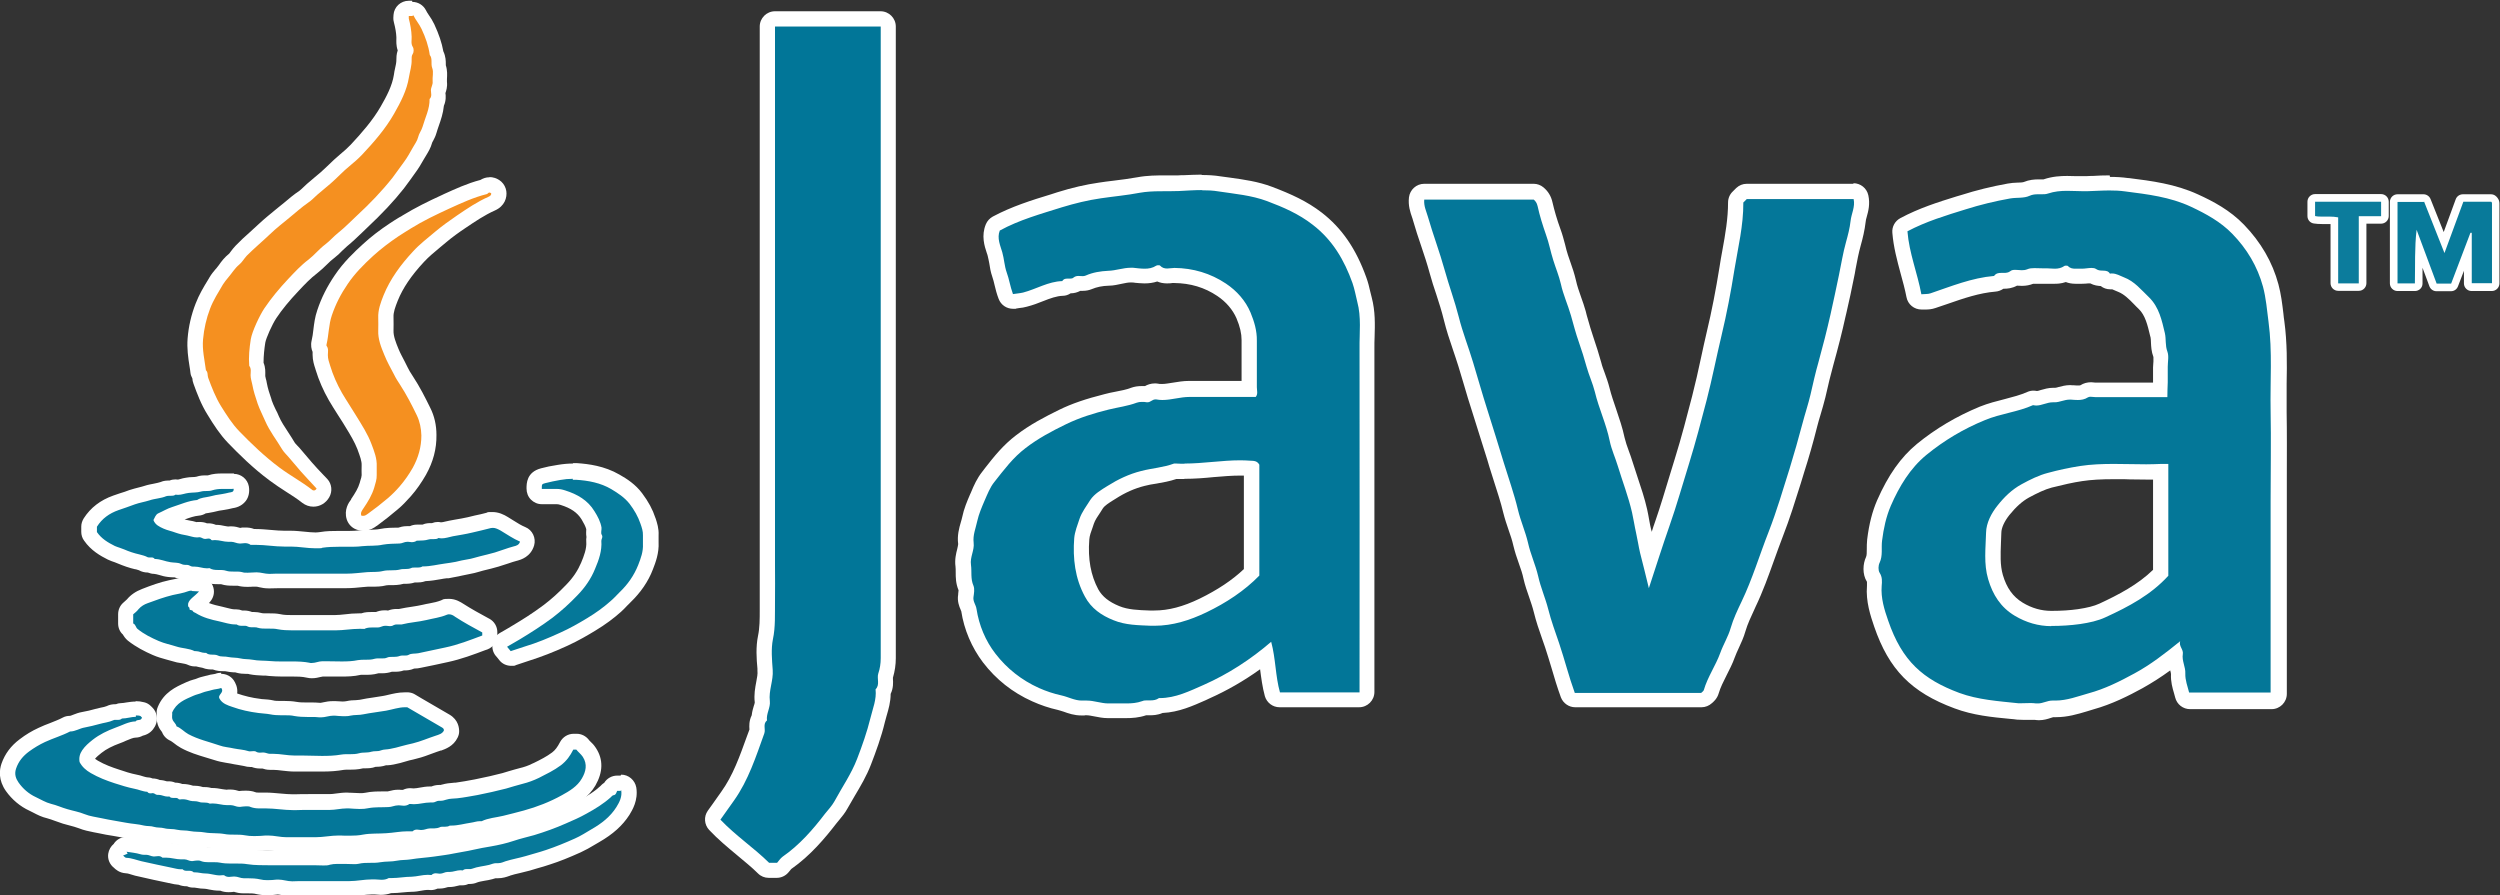 <?xml version="1.0" encoding="UTF-8"?><svg id="b" xmlns="http://www.w3.org/2000/svg" viewBox="0 0 1310 469.2"><rect x="0" y="0" width="1310" height="469.2" fill="#333333" stroke="none"/><defs><style>.d{fill:#fff;}.e{fill:#f59020;}.f{fill:#087a9a;}.g{fill:#057899;}.h{fill:#037798;}.i{fill:#027698;}.j{fill:#017698;}.k{fill:#07799a;}.l{fill:#0c7c9c;}.m{fill:#047799;}.n{fill:#047798;}</style></defs><g id="c"><g><g><path class="n" d="M1068.1,372.6c-.6,0-1.1,0-1.6-.1-.6,0-1.3-.1-2.1-.1s-1.4,0-2.2,0c-.8,0-1.7,0-2.5,0s-1.7,0-2.5-.1c-1.2-.1-2.4-.2-3.7-.4-9.3-.9-18.9-1.9-28.1-5.3-21.6-8.1-32.4-19-39.7-40.4-1.9-5.5-4.2-12.4-3.6-19.8,.2-2.2,.2-3.3-.5-4.4-1.7-2.7-1.5-6.7-.3-9.1,.8-1.7,.8-3.6,.8-5.8,0-1.5,0-3,.2-4.6,1-7.8,2.6-13.9,4.9-19.4,5.5-12.6,11.7-21.5,19.7-28.1,9.5-7.8,19.9-14,31.8-18.9,4.2-1.7,8.5-2.8,12.6-3.9,4.4-1.1,8.5-2.2,12.4-3.9,.5-.2,1.1-.3,1.6-.3s.7,0,1,.1c.2,0,.5,0,.7,0,.9,0,1.9-.3,3.1-.7,1.6-.5,3.4-1,5.5-1s.5,0,.8,0c0,0,.1,0,.2,0,.7,0,1.7-.3,2.7-.5,1.5-.4,3.1-.8,5-.8s.7,0,1,0h.7c.9,.1,1.8,.2,2.6,.2,1.4,0,2.3-.2,3.1-.8,1-.6,2.1-.9,3.5-.9s1.2,0,1.8,.1c.3,0,.7,0,.9,0h33.7c0-1.3,0-2.6,0-3.8,0-1.9,0-3.7,0-5.6v-2.4c0-1,0-1.9,.1-2.8,.1-1.5,.2-3,0-3.8-.9-2.4-1-4.7-1.1-6.7,0-1.2-.1-2.4-.3-3.4l-.2-.7c-1.4-6.2-2.8-12-7.1-16.1-.8-.8-1.5-1.5-2.3-2.3-3-3.1-5.8-5.9-9.6-7.4-.6-.2-1.2-.5-1.7-.7-1.2-.5-2.2-1-3-1s-.3,0-.4,0c-.2,0-.5,0-.7,0-1.2,0-2.4-.6-3.2-1.6-.2,0-.5,0-.7,0-1.4,0-3.4,0-5.4-1.4,0,0-.2,0-.4,0-.6,0-1.3,0-2,.2-.9,0-1.9,.2-2.9,.2s-.4,0-.6,0c0,0-.2,0-.3,0-.4,0-.7,0-1.1,0-.5,0-1,0-1.6,0-.8,0-2.8,0-4.9-1.2-2.2,1.1-4.3,1.2-5.9,1.2s-1.6,0-2.3,0c-.6,0-1.2,0-1.9,0s-.5,0-.7,0c-.5,0-1,0-1.5,0-.8,0-1.6,0-2.3,0-.6,0-1.3,0-1.9,0-1,0-1.7,0-2.1,.3-1.3,.6-2.8,.9-4.5,.9s-1.4,0-2,0c-.5,0-.9,0-1.3,0s-.3,0-.4,0c-2,1.4-4,1.6-5.6,1.6h0c-.3,0-.5,0-.8,0-.2,0-.4,0-.6,0s-.4,0-.5,0c-.7,.9-1.7,1.5-2.8,1.6-9,.7-17.4,3.7-26.2,6.7-2,.7-4.1,1.4-6.2,2.1-1.5,.5-2.9,.5-4.2,.6-.5,0-1,0-1.5,0-.1,0-.3,0-.4,0-1.9,0-3.6-1.4-3.9-3.3-.8-4.3-2-8.7-3.1-12.9-1.8-6.6-3.7-13.3-4.2-20.5-.1-1.6,.7-3.1,2.1-3.8,9.4-5,19.2-8.1,28.8-11.1l2.4-.7c7.6-2.4,15.6-4.4,23.8-5.8,1.6-.3,3.1-.4,4.6-.4,1.8,0,3.6-.2,4.7-.7,2.2-1,4.3-1.1,6.1-1.1s1.5,0,1.8,0c.7,0,1.5,0,2.1-.2,4.1-1.4,8.1-1.6,11.1-1.6s3,0,4.5,.1c1.4,0,2.8,0,4.2,0s1.2,0,1.7,0c1,0,2.1,0,3.1-.1,2.9-.1,5.9-.2,8.9-.2s6.3,.2,8.9,.5h.4c11.7,1.5,23.9,3,35.2,8.3,7.4,3.4,16,7.9,22.9,15.1,8.4,8.6,14.1,18.6,17.1,29.5,1.3,4.9,1.9,9.9,2.5,14.7,.2,1.4,.3,2.8,.5,4.2,1.5,10.8,1.3,21.7,1.1,32.1,0,4.9-.1,10,0,15,.2,11,.2,22.1,.1,32.9,0,4.8,0,9.6,0,14.4v100.4c0,2.2-1.8,4-4,4h-42.7c-1.8,0-3.4-1.3-3.9-3-.2-.8-.4-1.6-.7-2.4-.7-2.6-1.6-5.5-1.4-8.8,0-.9-.2-2.1-.6-3.4-.4-1.7-.9-3.7-.8-6-6.5,5.1-12.6,9.5-19.4,13.1-7.4,4.1-15.6,8.2-24.9,10.8-1.2,.3-2.4,.7-3.6,1.1-4.7,1.4-9.5,2.9-14.8,2.9s-1,0-1.5,0h-.1c-.7,0-1.5,.3-2.5,.6-1.4,.4-3.1,1-5,1Zm39.4-125.6c-7,0-12.3,.3-17.2,1.1-5,.8-10.3,1.9-16.4,3.5-4.1,1.1-8.1,3-12.8,5.5-4.1,2.2-7.7,5.4-11.5,10.2-3.2,4-5,8.2-5.1,11.8,0,1.7-.1,3.4-.2,5.2-.3,6.3-.5,12.2,1.1,18,2.2,7.9,6.1,13.2,12.2,16.8,5.4,3.2,11.1,4.8,17.1,4.8h.2c5.3,0,10-.3,14.5-1,5.1-.7,9.1-1.8,12.3-3.2,10.8-4.9,21.8-10.7,30.5-19.7v-53c-2.3,.1-4.8,.2-7.6,.2s-5.7,0-8.5-.1c-2.8,0-5.6-.1-8.4-.1Z"/><path class="d" d="M1105.2,99.8c2.8,0,5.6,.1,8.4,.5,11.7,1.5,23.5,2.9,34.4,8,7.9,3.7,15.6,7.9,21.7,14.2,7.7,7.9,13.2,17.1,16.1,27.7,1.6,6,2.1,12.2,2.9,18.4,2.1,15.6,.8,31.1,1.1,46.7,.3,15.7,0,31.5,0,47.2v100.4h-42.7c-.8-3.3-2.1-6.4-2-10,.2-3.4-1.9-6.6-1.3-10.2,.4-2.4-2.2-4.1-1.4-6.7-7.9,6.4-15.5,12.3-24,16.9-7.7,4.2-15.5,8.1-24,10.4-5.7,1.6-11.3,3.8-17.4,3.8s-.9,0-1.3,0c-.1,0-.2,0-.3,0-2.6,0-4.9,1.5-7.5,1.5s-.7,0-1,0c-.9-.1-1.8-.2-2.7-.2-1.5,0-3.1,.1-4.7,.1s-1.4,0-2,0c-10.4-1.1-21-1.8-30.8-5.4-19-7.1-30-16.6-37.3-37.9-2-5.7-3.9-11.8-3.4-18.2,.2-2.3,.4-4.6-1.1-6.9-.8-1.3-.7-3.8,0-5.2,1.8-3.8,.8-7.8,1.3-11.6,.8-6.3,2.1-12.5,4.6-18.3,4.4-10.1,10.1-19.6,18.6-26.6,9.3-7.6,19.5-13.7,30.8-18.3,8.2-3.4,17.1-4.2,25.1-7.8,.6,.1,1.2,.2,1.7,.2,2.9,0,5.6-1.7,8.7-1.7s.3,0,.5,0c.2,0,.3,0,.5,0,2.5,0,5-1.4,7.8-1.4s.4,0,.7,0c1.2,.1,2.4,.2,3.6,.2,1.8,0,3.6-.3,5.3-1.4,.4-.2,.8-.3,1.3-.3,.8,0,1.8,.2,2.7,.2h37.6c0-2.6,.1-5.2,.2-7.8,0-2.7,0-5.4,0-8.1s.7-5.6-.2-8c-1.2-3.2-.6-6.5-1.3-9.6-1.6-6.7-3-13.6-8.3-18.8-4.1-3.9-7.6-8.4-13.2-10.5-2.1-.8-3.9-2-6.2-2-.4,0-.8,0-1.1,.1-1.6-2.7-4.8-.7-7.2-2.4-.7-.5-1.5-.6-2.5-.6-1.5,0-3.4,.4-5,.4s-.3,0-.4,0c-.1,0-.3,0-.4,0-.9,0-1.8,0-2.7,0-1.3,0-2.7-.2-3.8-1.4-.2-.2-.5-.2-.9-.2-.4,0-.8,0-1,.2-1.6,1.1-3.3,1.4-5,1.4s-2.8-.2-4.2-.2c-.3,0-.7,0-1,0-.4,0-.8,0-1.2,0-1.4,0-2.9-.1-4.3-.1-1.3,0-2.6,.1-3.7,.6-1,.4-1.9,.5-2.9,.5s-2.3-.2-3.4-.2c-1,0-1.9,.1-2.6,.7-1,.8-2.2,.9-3.4,.9s-.9,0-1.4,0c-1.4,0-2.7,.2-3.7,1.6-11.7,1-22.4,5.4-33.3,9.1-1.4,.5-3,.3-4.8,.5-2.1-11.2-6.4-21.6-7.3-33,9.8-5.2,20.2-8.3,30.5-11.5,7.6-2.4,15.4-4.3,23.3-5.7,3.5-.6,7.2,0,10.2-1.4,1.5-.7,3-.8,4.5-.8s1.2,0,1.8,0c1.2,0,2.3,0,3.4-.4,3.3-1.1,6.6-1.4,9.9-1.4s5.8,.2,8.6,.2,1.3,0,1.9,0c3.9-.1,7.9-.4,11.8-.4m-30.6,228.2c0,0,.1,0,.2,0,5,0,10-.3,15-1,4.7-.7,9.4-1.7,13.4-3.6,12-5.5,23.7-11.7,32.8-21.7v-58.6c-1,0-1.8,0-2.5,0s-.8,0-1.2,0c-2.6,.1-5.3,.2-7.9,.2-5.6,0-11.3-.2-16.9-.2-5.9,0-11.9,.2-17.8,1.1-5.7,.9-11.3,2.1-16.8,3.6-4.7,1.2-9.3,3.5-13.7,5.9-5.2,2.8-9.3,6.9-12.7,11.2-3.2,4-5.9,9.1-6,14.2-.2,8.1-1.3,16.3,1.1,24.4,2.4,8.2,6.6,14.8,14,19.2,5.9,3.5,12.3,5.4,19.1,5.4m30.6-236.2h0c-3.1,0-6.1,.1-9,.3-1,0-2,0-3.1,.1-.5,0-1,0-1.6,0-1.3,0-2.6,0-4,0-1.5,0-3-.1-4.6-.1-3.3,0-7.7,.2-12.4,1.8,0,0-.3,0-.9,0s-.5,0-.8,0c-.3,0-.7,0-1,0-2.1,0-4.8,.2-7.7,1.4-.5,.2-2.2,.3-3.3,.3-1.5,0-3.3,.2-5.1,.5-8.3,1.5-16.5,3.5-24.3,6l-2.4,.7c-9.7,3-19.8,6.2-29.5,11.4-2.8,1.5-4.5,4.5-4.2,7.7,.6,7.5,2.5,14.5,4.3,21.2,1.2,4.3,2.3,8.4,3.1,12.5,.7,3.8,4,6.5,7.9,6.5s.5,0,.8,0c.4,0,.8,0,1.2,0,1.5,0,3.3-.1,5.3-.8,2.1-.7,4.2-1.4,6.2-2.1,8.6-3,16.8-5.8,25.3-6.5,1.5-.1,2.9-.7,4.1-1.5,.1,0,.2,0,.3,0,1.8,0,4.2-.2,6.8-1.6,0,0,.2,0,.3,0,.6,0,1.5,.1,2.3,.1,2.2,0,4.1-.4,5.9-1.1,.1,0,.3,0,.7,0s1.1,0,1.7,0c.8,0,1.6,0,2.5,0s1.3,0,1.8,0c.1,0,.3,0,.4,0,.5,0,1,0,1.6,0,.8,0,1.6,0,2.6,0s3.2,0,5.8-.9c1.5,.6,3.2,.9,5,.9s1.3,0,1.8,0c.3,0,.7,0,.9,0h0c.2,0,.5,0,.8,0,1.2,0,2.3-.1,3.3-.2,.3,0,.7,0,1,0,2.1,1.1,4,1.3,5.5,1.4,1.4,1.1,3.1,1.7,4.9,1.7s.7,0,1.1,0c.3,.1,.9,.4,1.4,.6,.6,.3,1.2,.5,1.9,.8,2.9,1.2,5.4,3.6,8.2,6.5,.8,.8,1.5,1.6,2.4,2.4,3.4,3.3,4.6,8.3,6,14.2l.2,.7c.1,.6,.2,1.6,.2,2.6,.1,2.1,.2,4.8,1.3,7.7,0,.5,0,1.6,0,2.3,0,.9-.2,2-.2,3.2s0,1.7,0,2.5c0,1.8,0,3.6,0,5.4h-29.7c-.2,0-.3,0-.5,0-.6,0-1.4-.2-2.2-.2-2.1,0-4,.5-5.7,1.6-.2,.1-.8,.1-1,.1-.6,0-1.4,0-2.3-.1h-.7c-.4,0-.9-.1-1.3-.1-2.4,0-4.5,.6-6.1,1-.6,.2-1.4,.4-1.7,.4-.3,0-.7,0-1,0-2.7,0-4.9,.7-6.7,1.2-.6,.2-1.5,.5-1.9,.5-.6-.1-1.2-.2-1.8-.2-1.1,0-2.2,.2-3.3,.7-3.6,1.6-7.5,2.6-11.7,3.7-4.3,1.1-8.7,2.2-13.2,4-12.3,5.1-23.1,11.5-32.9,19.5-8.5,7-15.1,16.4-20.9,29.6-2.5,5.8-4.2,12.3-5.2,20.5-.2,1.9-.2,3.6-.2,5.1,0,1.7,0,3.3-.4,4.1-1.6,3.4-2.1,8.9,.5,13,0,.4,0,1.4,0,2-.7,8.3,1.9,15.9,3.8,21.5,7.7,22.4,19.4,34.4,42.1,42.8,9.6,3.6,19.5,4.6,29.1,5.5,1.2,.1,2.4,.2,3.7,.4,.9,0,1.8,.1,2.9,.1s1.8,0,2.7,0c.7,0,1.4,0,2,0s1.1,0,1.5,0c.7,.1,1.5,.2,2.3,.2,2.6,0,4.7-.7,6.2-1.2,.5-.1,1.1-.3,1.3-.4,.5,0,1.1,0,1.6,0,5.9,0,11.2-1.6,15.9-3,1.2-.4,2.4-.7,3.6-1.1,9.7-2.7,18.4-7.1,25.7-11.1,5-2.8,9.7-5.8,14.5-9.3,.2,.7,.4,1.6,.4,1.9-.2,4,.8,7.4,1.6,10.1,.2,.8,.4,1.5,.6,2.2,.9,3.6,4.1,6.1,7.8,6.1h42.7c4.4,0,8-3.6,8-8v-100.4c0-4.8,0-9.6,0-14.3,0-10.8,.1-22-.1-33,0-4.9,0-9.9,0-14.8,.2-10.6,.3-21.6-1.2-32.7-.2-1.4-.4-2.8-.5-4.1-.6-5-1.2-10.1-2.6-15.3-3.1-11.6-9.2-22.1-18-31.2-7.4-7.7-16.4-12.4-24.1-15.9-11.9-5.5-24.4-7.1-36.4-8.6h-.4c-2.8-.4-5.9-.6-9.4-.6h0Zm-30.6,228.2c-5.2,0-10.2-1.4-15-4.3-5.1-3.1-8.4-7.7-10.4-14.5-1.5-5.2-1.2-10.8-1-16.7,0-1.7,.2-3.5,.2-5.3,0-2.7,1.6-6.1,4.2-9.4,3.5-4.3,6.7-7.2,10.3-9.2,4.5-2.4,8.2-4.2,11.9-5.2,6-1.5,11.2-2.7,16-3.4,4.7-.7,9.8-1,16.6-1s5.6,0,8.3,.1c2.8,0,5.7,.1,8.6,.1s2.5,0,3.6,0v47.3c-8,7.8-18.2,13.1-28.1,17.7-2.8,1.3-6.5,2.2-11.2,2.9-4.2,.6-8.8,.9-13.9,.9h-.2Z"/></g><g><path class="i" d="M585.2,372.4c-1.5,0-3,0-4.5,0-2.2,0-4.3-.4-6.3-.8-1.8-.4-3.4-.7-5-.7s-.8,0-1.1,0c-.5,0-1,0-1.6,0-3,0-5.6-.9-7.9-1.7-1.2-.4-2.4-.8-3.5-1.1-4.2-.9-8.5-2.3-12.6-4.2-9.7-4.4-17.9-10.8-24.3-19.2-5.6-7.3-9.2-16-10.7-25.2,0-.4-.3-.9-.5-1.5-.6-1.4-1.4-3.4-1.1-5.9v-.3c.2-1,.5-3,.2-3.5-1.3-3-1.4-6-1.4-8.5,0-1.2,0-2.4-.2-3.4-.4-2.9,.2-5.4,.8-7.6,.4-1.6,.8-2.9,.6-4.1-.5-3.7,.5-7,1.3-9.9,.3-1,.5-1.9,.7-2.8,.9-4,2.5-7.8,4-11.3l.5-1.2c1.4-3.3,2.9-6.7,5.3-9.7,.6-.7,1.1-1.4,1.7-2.1,4.5-5.7,9.1-11.5,15.4-16.3,7.2-5.5,14.7-9.4,21.9-12.9,6.5-3.2,13.6-5.6,23.2-8,1.7-.4,3.5-.8,5.2-1.1,3.2-.6,6.2-1.2,9-2.3,1.2-.5,2.5-.7,4.1-.7s1.8,0,2.7,.2c0,0,.1,0,.2-.1,.8-.5,2.2-1.3,4.1-1.3s.8,0,1.2,.1c.8,.1,1.6,.2,2.5,.2,2,0,4.1-.4,6.4-.7,2.5-.4,5-.9,7.8-.9h.4c2.3,0,4.7,0,7,0s3.7,0,5.5,0c1.9,0,3.7,0,5.6,0h12.9c0-.3,0-.7,0-1.1,0-3.5,0-7.1,0-10.5,0-4.5,0-9.1,0-13.7,0-4-.9-8.2-3-13.2-2.2-5.3-6.2-9.9-11.4-13.4-7.4-4.9-15.5-7.4-24.8-7.5h0c-.4,0-.9,0-1.5,.1-.7,0-1.5,.2-2.4,.2-1.9,0-3.5-.5-4.9-1.4-2,1-4.3,1.4-6.9,1.4s-2.9-.1-4.3-.3c-.7,0-1.4-.1-2.1-.2-.3,0-.5,0-.8,0-1.8,0-3.6,.4-5.5,.8-2,.4-4,.8-6.2,.9-3.9,.2-7.3,.9-10.3,2.1-.9,.4-1.9,.6-3.1,.6s-1,0-1.5,0c-.3,0-.6,0-.8,0s0,0,0,0c-1.7,1.4-3.7,1.4-4.4,1.4s-.6,0-.9,0c0,0,0,0-.1,0-.7,.8-1.7,1.3-2.9,1.3-3.9,.1-7.6,1.6-11.6,3.1-2.6,1-5.2,2-8,2.7-1.2,.3-2.4,.4-3.4,.6-.7,0-1.4,.2-2.1,.3-.2,0-.5,0-.7,0-1.6,0-3.2-1-3.8-2.6-.9-2.4-1.4-4.6-1.9-6.7-.4-1.7-.8-3.3-1.3-4.7-.8-2.2-1.1-4.3-1.5-6.4-.2-1.5-.5-2.9-.9-4.3-.2-.6-.4-1.1-.6-1.7-1.1-3.4-2.5-7.6-.6-12.3,.4-.8,1-1.6,1.8-2,9.5-5.2,19.9-8.3,29.9-11.4l3.4-1.1c7.4-2.3,14.3-3.9,21-4.9,2.5-.4,5-.7,7.5-1,4.2-.5,8.6-1.1,12.8-1.8,5-.9,9.8-.9,14.4-.9,2.3,0,4.4,0,6.5,0,1,0,2,0,2.9-.1,3-.2,6.2-.3,9.3-.3s6.6,.2,9.4,.6c1.7,.3,3.5,.5,5.2,.7,6.9,1,14.1,1.9,21,4.6,9.6,3.6,17.6,7.2,24.9,12.9,10,7.7,17,18,22.1,32.3,.8,2.3,1.3,4.6,1.8,6.8,.3,1.1,.5,2.2,.8,3.3,1.8,6.7,1.6,13.2,1.4,19.6,0,1.9-.1,3.9-.1,5.9,0,45.6,0,92,0,137v43.3c0,2.2-1.8,4-4,4h-41.7c-1.8,0-3.4-1.2-3.8-2.9-1.3-4.5-1.9-9.2-2.4-13.7-.3-2.3-.5-4.5-.9-6.6-9.8,7.7-20.3,14.1-31.2,19l-1.9,.9c-6.8,3.1-13.8,6.2-22,6.4-1.9,1-3.9,1.2-5.6,1.2-.3,0-.6,0-1,0-.3,0-.5,0-.8,0-.4,0-1,0-1.4,.1-3.4,1.2-6.6,1.4-9.5,1.4-1.7,0-3.4,0-5.1,0Zm30.8-125.4c-3.5,1.3-7.1,1.9-10.6,2.5-2.3,.4-4.4,.8-6.5,1.3-5.5,1.4-11.1,3.9-16.4,7.3-.4,.3-.8,.5-1.3,.8-2.6,1.7-5.1,3.2-6.6,5.4-.4,.6-.8,1.2-1.2,1.8-1.6,2.4-3.1,4.7-3.9,7.1-.2,.6-.4,1.2-.6,1.7-.9,2.6-1.8,5.2-2,7.5-.9,11.1,.8,20.4,5.1,28.4,2.5,4.7,6.6,8,13,10.6,5.3,2.2,11.1,2.3,17.2,2.5h1.1c.5,0,1,0,1.5,0h0c8,0,16.1-2.1,25.4-6.6,10.5-5.1,18.9-10.8,25.5-17.4v-54.5c-.1,0-.2,0-.3,0-.2,0-.5,0-.7,0-1.5-.1-3.1-.2-4.8-.2-4.7,0-9.6,.4-14.3,.8-4.9,.4-9.9,.8-15,.8s-3,0-4.4-.1c0,0-.2,0-.3,0Z"/><path class="d" d="M629.7,99.7c3,0,5.9,.1,8.8,.6,8.5,1.3,17.2,2,25.5,5.1,8.5,3.2,16.6,6.7,23.9,12.4,10.4,8,16.5,18.5,20.8,30.5,1.1,3.2,1.7,6.5,2.5,9.8,2.2,8.1,1.1,16.3,1.2,24.4,.1,60,0,119.9,0,180.3h-41.7c-2.4-8.5-2.2-17.6-4.6-26.5-10.7,9.2-22.5,16.9-35.4,22.6-7.3,3.2-14.7,6.9-23,6.9s-.3,0-.4,0c-1.4,1-2.9,1.2-4.4,1.2s-1.2,0-1.7,0c-.9,0-1.8,0-2.7,.4-2.8,1-5.5,1.2-8.3,1.2-1.7,0-3.3,0-5,0s-2.9,0-4.4,0c-3.8,0-7.5-1.5-11.3-1.5-.5,0-1.1,0-1.6,0-.4,0-.7,0-1.1,0-3.6,0-7-1.9-10.6-2.7-4.1-.9-8-2.2-11.8-3.9-9.1-4.1-16.8-10.2-22.8-18-5.2-6.7-8.6-14.9-9.9-23.4-.3-2.2-1.9-3.8-1.6-6.2,.3-2,.7-4.3,0-6-1.6-3.6-.8-7.3-1.3-10.9-.6-4.1,1.9-7.7,1.4-11.6-.5-4,1.1-7.6,1.9-11.4,.8-3.6,2.3-7.1,3.8-10.6,1.5-3.4,2.9-7.1,5.2-9.9,5-6.3,9.7-12.7,16.3-17.7,6.6-5.1,13.8-8.9,21.2-12.5,7.2-3.5,14.7-5.8,22.4-7.7,4.9-1.2,9.9-1.8,14.7-3.6,.8-.3,1.7-.4,2.6-.4s1.8,0,2.7,.2c.1,0,.2,0,.3,0,1.6,0,2.5-1.5,4.1-1.5s.3,0,.5,0c1.1,.2,2.1,.3,3.2,.3,4.7,0,9.4-1.6,14.1-1.6s.2,0,.3,0c2.4,0,4.7,0,7.1,0,3.7,0,7.4,0,11.1,0h16.3c1.3-1.5,.6-3.4,.6-5.1,0-8.1,0-16.2,0-24.3,.1-5.3-1.4-10.2-3.3-14.8-2.6-6.2-7.2-11.4-12.9-15.2-8.1-5.4-17.2-8.1-27-8.2,0,0,0,0,0,0-1.2,0-2.5,.3-3.8,.3s-2.6-.3-3.7-1.5c-.1-.2-.5-.2-.9-.2-.4,0-.8,0-1.1,.2-2,1.3-4,1.6-6.1,1.6s-4.1-.3-6.1-.5c-.4,0-.7,0-1.1,0-4.1,0-7.9,1.5-11.9,1.6-4,.2-8,.8-11.8,2.5-.5,.2-1,.3-1.5,.3-.8,0-1.5-.1-2.3-.1-.9,0-1.7,.2-2.5,.8-.5,.5-1.2,.6-1.9,.6s-1,0-1.5,0c-1,0-1.9,.2-2.6,1.3-7.3,.2-13.6,4.2-20.5,6-1.7,.4-3.4,.5-5.3,.8-1.5-4.1-2-7.9-3.3-11.4-1.2-3.4-1.3-7-2.3-10.5-1-3.5-2.9-7.4-1.3-11.4,10.2-5.6,21.5-8.7,32.6-12.2,6.6-2,13.4-3.7,20.4-4.7,6.8-1,13.7-1.6,20.4-2.9,6.9-1.2,13.6-.6,20.4-.9,4-.2,8-.5,12.1-.5m-9.1,143.4c-1.4,0-2.8,0-4.2-.1-.3,0-.6,0-.8,0s-.3,0-.5,0c-5.6,2.1-11.5,2.4-17.2,3.9-6.4,1.6-12.2,4.4-17.6,7.8-3.2,2-6.9,4.1-9.1,7.4-2,3.2-4.4,6.3-5.6,9.8-1.1,3.3-2.5,6.8-2.8,10.2-.8,10.6,.4,21,5.6,30.6,3.3,6.2,8.7,9.9,15,12.4,6.3,2.6,13,2.6,19.7,2.9,.6,0,1.1,0,1.7,0,9.7,0,18.6-2.9,27.2-7,10.4-5,20-11.3,27.8-19.3v-58.1c-1.2-2.1-2.9-2-4.8-2.1-1.7-.1-3.4-.2-5.1-.2-9.8,0-19.5,1.7-29.3,1.7m9.1-151.4c-3.2,0-6.4,.2-9.5,.3-1,0-2,0-2.9,.1-2.1,0-4.2,0-6.4,0-4.8,0-9.8,0-15.1,1-4.1,.7-8.2,1.3-12.6,1.8-2.5,.3-5,.6-7.5,1-6.9,1-13.9,2.6-21.6,5-1.1,.4-2.3,.7-3.4,1.1-10.2,3.1-20.7,6.4-30.6,11.7-1.6,.9-2.9,2.3-3.6,4-2.5,6-.7,11.5,.5,15.1,.2,.5,.4,1.1,.5,1.6,.3,1.1,.5,2.4,.8,3.8,.3,2.1,.7,4.5,1.6,7.1,.5,1.3,.8,2.8,1.2,4.4,.5,2.1,1.1,4.5,2.1,7.1,1.2,3.2,4.2,5.2,7.5,5.2s1,0,1.5-.1c.6-.1,1.2-.2,1.9-.3,1.2-.1,2.5-.3,3.9-.7,3.1-.8,5.8-1.8,8.5-2.9,3.8-1.5,7.1-2.7,10.3-2.8,1.5,0,2.9-.5,4.1-1.3,1.9,0,3.6-.5,5.1-1.3,.4,0,.8,0,1.3,0,1.7,0,3.2-.3,4.7-.9,2.6-1.1,5.5-1.7,8.9-1.8,2.5,0,4.8-.6,6.8-1,1.8-.4,3.4-.7,4.7-.7s.4,0,.5,0c.6,0,1.3,.1,2,.2,1.4,.1,3,.3,4.7,.3,2.4,0,4.6-.3,6.7-1,1.4,.6,3.1,1,5.1,1s2.1-.1,2.8-.2c.3,0,.8,0,1,0,8.5,.1,15.9,2.3,22.6,6.8,4.6,3.1,8,7.1,10,11.6,1.9,4.5,2.7,8.1,2.7,11.5,0,4.6,0,9.3,0,13.8,0,2.5,0,5.1,0,7.6h-8.9c-1.9,0-3.7,0-5.6,0-1.8,0-3.7,0-5.5,0-2.7,0-4.9,0-7,0-.2,0-.3,0-.5,0-3.1,0-5.9,.5-8.4,.9-2.1,.3-4,.7-5.7,.7s-1.2,0-1.8-.1c-.6-.1-1.3-.2-1.9-.2-2.3,0-4.1,.7-5.3,1.4-.6,0-1.2,0-1.8,0-2,0-3.8,.3-5.5,.9-2.5,1-5.4,1.5-8.4,2.1-1.7,.3-3.5,.7-5.4,1.2-9.9,2.5-17.3,5-24,8.3-7.3,3.6-15.1,7.6-22.5,13.3-6.7,5.1-11.5,11.1-16.1,17-.5,.7-1.1,1.4-1.6,2.1-2.7,3.4-4.4,7.2-5.8,10.6-.2,.4-.3,.8-.5,1.1-1.6,3.7-3.3,7.7-4.2,12.1-.2,.8-.4,1.7-.7,2.6-.9,3.1-2,7-1.4,11.5,0,.4-.3,1.7-.5,2.6-.6,2.3-1.4,5.5-.9,9.2,.1,.8,.1,1.8,.1,2.9,0,2.7,0,5.9,1.5,9.5,0,.5-.2,1.4-.2,1.9v.3c-.6,3.6,.6,6.4,1.3,8,0,.2,.2,.5,.3,.7,1.5,9.8,5.5,19.1,11.4,26.9,6.8,8.9,15.5,15.8,25.8,20.4,4.4,2,8.9,3.5,13.4,4.5,.9,.2,1.9,.6,3,.9,2.5,.9,5.6,2,9.3,2s1.4,0,2-.1c.2,0,.4,0,.7,0,1.2,0,2.6,.3,4.2,.6,2.1,.4,4.4,.9,7,.9,1.5,0,3,0,4.5,0s3.4,0,5.1,0c3,0,6.7-.2,10.5-1.5,0,0,.2,0,.4,0,.2,0,.5,0,.7,0,.3,0,.7,0,1,0,1.2,0,3.7,0,6.5-1.2,8.6-.4,16-3.8,22.6-6.7,.6-.3,1.3-.6,1.9-.9,9.2-4.1,18.1-9.2,26.6-15.3,.6,4.6,1.2,9.3,2.5,14.1,1,3.4,4.1,5.8,7.7,5.8h41.7c4.4,0,8-3.6,8-8,0-14.5,0-28.9,0-43.3,0-44.9,0-91.4,0-137,0-1.9,0-3.8,.1-5.7,.2-6.6,.4-13.5-1.5-20.7-.3-1-.5-2.1-.8-3.2-.5-2.3-1.1-4.7-2-7.2-5.4-15.1-12.8-25.9-23.4-34.1-7.8-6-16-9.7-26-13.5-7.4-2.8-14.8-3.8-21.9-4.8-1.8-.2-3.5-.5-5.2-.7-3-.5-6.3-.7-10-.7h0Zm-9.1,159.4c5.2,0,10.4-.4,15.3-.9,4.8-.4,9.4-.8,14-.8s1.2,0,1.8,0v49c-6.1,5.8-13.8,10.9-23.2,15.5-8.7,4.2-16.3,6.2-23.7,6.2s-.9,0-1.4,0h-1.2c-5.8-.2-11.2-.4-15.8-2.3-5.4-2.2-8.9-5-11-8.8-3.9-7.3-5.5-15.8-4.7-26.1,.1-1.8,.9-4.1,1.8-6.5,.2-.6,.4-1.2,.6-1.8,.6-1.8,2-3.9,3.5-6.1,.4-.6,.8-1.3,1.2-1.9,1-1.5,3.1-2.8,5.3-4.2,.4-.3,.9-.5,1.3-.8,5.1-3.3,10.1-5.5,15.3-6.8,1.9-.5,4-.9,6.2-1.2,3.4-.6,6.9-1.2,10.4-2.4,1.3,0,2.7,0,4.1,0h0Z"/></g><g><path class="m" d="M825,366.9c-1.7,0-3.2-1-3.8-2.6-1.9-5.1-3.5-10.4-5-15.5-1-3.5-2.1-7.2-3.3-10.7-.5-1.4-1-2.9-1.5-4.3-1.5-4.5-3.1-9.1-4.3-13.8-.7-2.7-1.5-5.3-2.5-8-1-3-2.1-6.2-2.8-9.4-.6-2.8-1.6-5.5-2.6-8.4-1-2.9-2-5.9-2.7-9-.7-2.9-1.6-5.6-2.6-8.6-1-2.8-1.9-5.7-2.7-8.7-1.4-5.7-3.2-11.3-5-16.8-.8-2.5-1.6-5-2.4-7.5l-1-3.3c-2.5-8.1-5-16.5-7.7-24.7-1.7-5.2-3.2-10.5-4.7-15.6-.9-3-1.8-6-2.7-9-.9-3-1.9-6-2.9-8.9-1.6-4.9-3.3-10-4.6-15.1-1.1-4.6-2.6-9.3-4.1-13.7-1.1-3.5-2.3-7.1-3.3-10.7-1.4-4.9-3-9.8-4.6-14.6-1.4-4.4-2.9-8.9-4.2-13.4-.2-.6-.4-1.2-.6-1.8-.8-2.3-1.8-5.2-1.4-8.6,.2-2,1.9-3.6,4-3.6h57.4c.9,0,1.8,.3,2.6,.9,1.7,1.4,2.8,3.2,3.3,5.6,1,4.4,2.4,9.2,4.3,14.5,.9,2.6,1.6,5.2,2.3,7.7,.5,2,1,3.8,1.6,5.7,.4,1.3,.9,2.6,1.3,3.9,1,2.9,2,5.8,2.8,9,.7,3.1,1.7,6.1,2.9,9.3,.8,2.3,1.7,4.7,2.4,7.1,.4,1.4,.8,2.7,1.1,4.1,.9,3.3,1.8,6.4,2.9,9.5,1.7,4.8,3.1,9.2,4.2,13.4,.5,1.9,1.2,3.7,1.9,5.7,.9,2.4,1.8,4.8,2.4,7.4,.9,3.9,2.2,7.6,3.6,11.5,1.6,4.6,3.2,9.4,4.3,14.4,.5,2.4,1.4,4.8,2.3,7.4,.6,1.7,1.3,3.5,1.8,5.3,.8,2.8,1.8,5.6,2.7,8.3,1.8,5.3,3.6,10.8,4.9,16.4,.4,1.8,.8,3.7,1.1,5.6,.3,1.7,.6,3.4,1,5.1,.4,1.6,.6,3.2,.9,4.7,.4,2,.7,3.9,1.2,5.8,.4,1.7,.8,3.3,1.3,5,2.2-6.7,4.3-13,6.5-19.5,2.7-7.9,5.2-16,7.6-23.9,.9-2.9,1.8-5.8,2.7-8.8,3.5-11.3,6.5-23,9.1-33,1.7-6.6,3.2-13.4,4.6-20,1-4.5,2-9.2,3.1-13.8,2.5-10.6,4.7-22,6.7-33.9,.5-2.9,1-5.9,1.5-8.7,1.6-8.5,3.2-17.3,3.1-26,0-1.1,.4-2.2,1.2-2.9l1.8-1.8c.7-.7,1.7-1.1,2.8-1.1h55.9c1.9,0,3.5,1.3,3.9,3.2,.8,3.6,0,6.6-.8,9.4-.3,1.2-.6,2.4-.7,3.4-.4,4-1.4,8-2.5,11.7-1.1,4.1-2,8.5-2.8,12.7-.3,1.4-.5,2.8-.8,4.3-1.2,6.2-2.6,12.4-4,18.5l-.5,2.1c-1.7,7.6-3.8,15.9-6.4,25.2-1.3,4.8-2.7,10.2-4.2,16.9-.7,3.1-1.6,6.2-2.5,9.1-.6,2-1.2,4.1-1.8,6.2-2.2,8.3-4.4,16.2-6.8,23.7-.6,2-1.2,3.9-1.8,5.9-2.8,9.1-5.8,18.5-9.3,27.5-1.6,4.1-3.2,8.4-4.7,12.6-2.9,8-5.9,16.3-9.6,24.3l-.4,.9c-1.9,4-3.9,8.1-5.1,12.3-.8,3-2.1,5.7-3.3,8.2-.8,1.8-1.6,3.5-2.3,5.3-1.2,3.2-2.7,6.1-4.1,9-1.8,3.4-3.4,6.7-4.4,10.1-.5,1.6-1.6,2.5-2.2,3,0,0-.2,.1-.2,.2-.8,.8-1.8,1.2-2.8,1.2h-66.2Z"/><path class="d" d="M971.3,104.3c.9,4.1-1.2,7.7-1.6,11.5-.4,3.7-1.4,7.5-2.4,11.1-1.6,5.7-2.5,11.6-3.7,17.3-1.4,6.9-2.9,13.7-4.4,20.5-1.9,8.4-4,16.7-6.3,25-1.6,5.6-2.9,11.4-4.2,17.1-1.2,5.1-2.9,10.1-4.2,15.1-2.1,7.9-4.3,15.7-6.7,23.5-3.5,11.1-6.8,22.4-11,33.2-4.8,12.2-8.5,24.7-14.2,36.6-2.1,4.4-4.3,9-5.7,13.8-1.3,4.6-3.9,8.7-5.5,13.2-2.4,6.6-6.6,12.5-8.6,19.4-.2,.6-.9,1-1.4,1.5h-66.2c-3.1-8.5-5.3-17.4-8.2-26-2-5.9-4.2-11.8-5.7-17.8-1.5-5.9-4-11.5-5.3-17.4-1.4-6-4-11.5-5.3-17.4-1.4-6-3.9-11.5-5.3-17.4-2-8.4-4.9-16.4-7.4-24.6-2.9-9.4-5.7-18.7-8.7-28-2.6-8.1-4.9-16.4-7.4-24.6-2.4-8-5.5-15.8-7.5-23.8-2.1-8.3-5.1-16.3-7.4-24.6-2.6-9.4-6.1-18.6-8.8-28-.8-2.8-2.2-5.5-1.9-8.9h57.4c.8,.7,1.6,1.6,2,3.4,1.1,5.1,2.7,10.1,4.4,15,1.6,4.4,2.4,8.9,3.8,13.3,1.3,4.2,3,8.2,4,12.5,1.2,5.6,3.7,11,5.3,16.6,1.3,4.6,2.5,9.3,4.1,13.8,1.5,4.3,2.9,8.7,4.1,13.1,1.2,4.3,3.2,8.6,4.3,13,2.1,8.8,6,16.9,7.8,25.8,.9,4.4,2.9,8.7,4.2,13,2.5,8.2,5.6,16.2,7.5,24.5,.8,3.5,1.3,7.1,2.1,10.6,.8,3.5,1.3,7.1,2.1,10.5,1.5,5.9,3,11.8,4.6,18.5,3.7-11.3,7.1-22,10.8-32.6,3.8-10.8,6.9-21.9,10.3-32.8,3.4-11,6.3-22.1,9.2-33.2,2.9-11.2,5.1-22.6,7.8-33.9,2.7-11.3,4.9-22.8,6.7-34.2,1.9-11.7,4.8-23.3,4.7-35.4,.5-.5,1.2-1.1,1.8-1.8h55.9m0-8h-55.9c-2.1,0-4,.8-5.5,2.2l-1.8,1.8c-1.6,1.5-2.5,3.6-2.5,5.8,0,8.3-1.4,16.5-3,25.2-.5,2.9-1.1,5.8-1.5,8.8-1.9,11.8-4.1,23.2-6.6,33.6-1.1,4.6-2.1,9.3-3.1,13.9-1.4,6.6-2.9,13.3-4.6,19.9-2.6,10-5.6,21.7-9.1,32.9-.9,2.9-1.8,5.8-2.7,8.8-2.4,7.9-4.8,16-7.5,23.8-.7,1.9-1.3,3.8-1.9,5.7,0-.4-.2-.8-.3-1.2-.4-1.6-.7-3.2-1-4.9-.3-1.9-.7-3.8-1.1-5.7-1.3-5.8-3.2-11.4-5-16.8-.9-2.7-1.8-5.5-2.7-8.3-.6-1.9-1.2-3.7-1.9-5.5-.9-2.4-1.7-4.8-2.2-6.9-1.1-5.3-2.8-10.1-4.4-14.9-1.3-3.9-2.6-7.5-3.5-11.2-.7-2.8-1.6-5.3-2.5-7.8-.7-1.9-1.4-3.7-1.8-5.4-1.2-4.3-2.6-8.8-4.3-13.8-1-2.9-1.9-6-2.8-9.2-.4-1.4-.8-2.7-1.1-4.1-.7-2.6-1.6-5-2.4-7.3-1.1-3.1-2.1-6-2.7-8.8-.8-3.4-1.8-6.5-2.9-9.5-.5-1.3-.9-2.5-1.3-3.8-.6-1.7-1-3.5-1.5-5.5-.7-2.6-1.4-5.3-2.4-8-1.9-5.2-3.2-9.8-4.2-14.1-.7-3.2-2.3-5.8-4.7-7.8-1.4-1.2-3.3-1.9-5.1-1.9h-57.4c-4.1,0-7.5,3.1-8,7.1-.5,4.3,.7,7.8,1.6,10.4,.2,.6,.4,1.1,.5,1.6,1.3,4.6,2.8,9.1,4.3,13.5,1.6,4.7,3.2,9.6,4.5,14.4,1,3.7,2.2,7.4,3.4,10.9,1.5,4.6,2.9,9,4,13.5,1.3,5.3,3,10.5,4.7,15.4,1,3,2,5.9,2.9,8.8,.9,3,1.8,6,2.7,9,1.5,5.2,3.1,10.5,4.8,15.7,2.6,8.1,5.2,16.5,7.7,24.5l1,3.4c.8,2.6,1.6,5.1,2.4,7.6,1.8,5.7,3.6,11,4.9,16.5,.8,3.2,1.8,6.2,2.8,9.1,1,2.8,1.9,5.5,2.5,8.2,.8,3.3,1.8,6.4,2.9,9.4,1,2.8,1.9,5.4,2.4,7.9,.8,3.5,1.9,6.7,3,9.8,.9,2.7,1.8,5.2,2.4,7.7,1.2,4.9,2.8,9.6,4.4,14.1,.5,1.4,1,2.9,1.5,4.3,1.2,3.5,2.2,7.1,3.3,10.6,1.5,5.2,3.1,10.5,5,15.7,1.2,3.1,4.2,5.2,7.5,5.2h66.2c2,0,4-.8,5.5-2.2h0c.8-.7,2.7-2.3,3.5-5.1,.9-3.1,2.5-6.2,4.1-9.4,1.5-3,3.1-6,4.3-9.4,.6-1.6,1.3-3.2,2.1-4.9,1.2-2.6,2.6-5.6,3.5-8.8,1.1-3.8,3-7.8,4.8-11.7l.4-.9c3.9-8.1,6.9-16.5,9.8-24.6,1.5-4.1,3-8.4,4.6-12.5,3.6-9.2,6.5-18.6,9.4-27.8,.6-2,1.2-3.9,1.8-5.9,2.4-7.5,4.7-15.5,6.8-23.9,.5-2,1.1-4,1.7-6,.9-3,1.8-6.1,2.6-9.3,1.5-6.7,2.8-12,4.1-16.7,2.6-9.4,4.7-17.6,6.4-25.4l.5-2.1c1.4-6.1,2.8-12.4,4-18.6,.3-1.4,.6-2.9,.8-4.3,.8-4.3,1.6-8.4,2.7-12.4,1.1-3.9,2.1-8.1,2.6-12.4,0-.7,.3-1.7,.6-2.8,.8-2.8,1.8-6.7,.8-11.2-.8-3.7-4.1-6.3-7.8-6.3h0Z"/></g><g><path class="j" d="M403,456c-1.1,0-2.1-.4-2.8-1.2-3.5-3.4-7.3-6.6-11.3-9.9-4.8-4-9.8-8-14.3-12.8-1.3-1.4-1.5-3.5-.4-5.1l2.3-3.2c1.6-2.3,3.2-4.6,4.8-6.8,6.4-9,10.1-19.2,13.9-30,.5-1.4,1-2.8,1.5-4.2,0-.1,0-.7,0-1.1,0-1.4-.3-3.7,1.1-5.8,0-1.9,.6-3.5,1-4.9,.4-1.3,.7-2.4,.6-3.3-.4-3.5,.2-6.8,.8-9.7,.5-2.4,.9-4.6,.7-6.8v-1.1c-.5-5.3-.9-10.8,.2-16.1,1-4.7,1-9.4,1-14.4,0-1.5,0-3.1,0-4.6,0-4.5,0-9.1,0-13.5,0-2,0-4,0-6V13.9c0-2.2,1.8-4,4-4h55.3c2.2,0,4,1.8,4,4V59.1c0,95.2,0,190.4,0,285.6,0,3.2-.5,6.2-1.5,9.4,0,.3,0,1.1,0,1.7,.1,1.6,.3,4.1-1.2,6.5,.1,4.1-1,7.9-2,11.3-.3,1.2-.7,2.3-.9,3.5-1.9,7.8-4.7,15.4-7.2,21.8-2.2,5.8-5.3,11-8.3,16.1-1.3,2.1-2.6,4.3-3.8,6.5-1.1,2.1-2.6,3.8-3.9,5.4-.5,.6-1,1.2-1.4,1.8-6,7.8-13.4,16.6-23,23.3-.4,.3-.9,.9-1.3,1.4-.3,.4-.6,.8-.9,1.1-.8,.9-1.8,1.3-3,1.3h-4.2Z"/><path class="d" d="M461.5,13.9v6c0,108.3,0,216.6,0,324.9,0,2.9-.4,5.5-1.3,8.2-.8,2.6,1,5.8-1.4,8.2,.6,5.3-1.5,10.1-2.7,15.1-1.8,7.3-4.3,14.4-7,21.4-3,7.8-7.8,14.7-11.8,22.1-1.4,2.5-3.3,4.5-5,6.6-6.4,8.4-13.4,16.4-22.2,22.5-1.2,.9-2.1,2.3-2.9,3.2h-4.2c-7.9-7.8-17.5-14.2-25.5-22.6,2.4-3.4,4.7-6.7,7.1-10,7.6-10.7,11.5-23,15.9-35.2,.8-2.2-.9-4.9,1.4-6.8-.5-3.5,1.9-6.7,1.5-10.1-.7-5.6,1.9-10.7,1.5-16.3-.4-5.4-.9-11,.1-16.1,1.4-6.6,1-13.1,1.1-19.7,.1-6.5,0-13,0-19.5V13.9h55.3m0-8h-55.3c-4.4,0-8,3.6-8,8V295.5c0,2,0,4,0,6,0,4.4,0,9,0,13.4,0,1.6,0,3.2,0,4.7,0,4.8,0,9.3-.9,13.6-1.2,5.9-.8,11.9-.3,17.2v1.1c.2,1.6-.2,3.5-.6,5.7-.6,3.2-1.3,6.8-.8,10.9,0,.4-.3,1.2-.5,1.8-.4,1.3-.9,3-1.1,4.9-1.5,3-1.3,5.9-1.2,7.3,0,0,0,.1,0,.2-.4,1.2-.8,2.3-1.3,3.5-3.8,10.5-7.3,20.5-13.4,29-1.6,2.3-3.2,4.5-4.8,6.8l-2.3,3.2c-2.2,3.1-1.9,7.3,.7,10.1,4.7,5,9.7,9.1,14.6,13.2,3.9,3.3,7.7,6.3,11,9.6,1.5,1.5,3.5,2.3,5.6,2.3h4.2c2.3,0,4.5-1,6-2.7,.4-.5,.8-.9,1.1-1.3,.2-.2,.4-.6,.6-.7,10-7,17.6-16.1,23.7-24,.4-.5,.9-1.1,1.4-1.7,1.4-1.7,3-3.6,4.3-6,1.2-2.1,2.4-4.2,3.7-6.4,3.1-5.2,6.3-10.6,8.6-16.6,2.5-6.5,5.4-14.3,7.3-22.3,.3-1.1,.6-2.1,.9-3.3,1-3.4,2.1-7.2,2.1-11.4,1.5-3.1,1.3-6.1,1.2-7.8,0-.2,0-.5,0-.7,1-3.4,1.5-6.8,1.5-10.2,0-95.6,0-192.8,0-286.7V19.9s0-6,0-6c0-4.4-3.6-8-8-8h0Z"/></g><g><path class="e" d="M164.8,260.8c-1.2,0-2.4-.4-3.3-1.2-2.8-2.2-5.8-4.1-8.9-6.1-2.7-1.8-5.6-3.6-8.3-5.6-8.6-6.4-16-13.7-21.4-19.4-4-4.1-6.9-8.7-10.1-13.9-3.2-5.1-5.2-10.5-7-15.6-.4-1-.4-1.9-.5-2.6,0,0,0-.1,0-.2-.5-.6-.8-1.3-.9-2-.2-1.2-.4-2.4-.5-3.6-.7-4.3-1.4-8.8-1-13.5,.5-5.9,1.8-11.6,4-17.2,1.7-4.4,4-8.2,6.3-12l.7-1.2c.9-1.5,1.9-2.7,2.9-3.8l.3-.3c.5-.6,1-1.3,1.6-2,1.3-1.7,2.7-3.6,4.7-5.2,.5-.4,1-1.1,1.6-1.9,.6-.8,1.2-1.7,2.1-2.5,2.4-2.4,4.9-4.6,7.3-6.8,1.6-1.5,3.3-3,5-4.6,2.7-2.6,5.7-5,8.5-7.3l1.6-1.3c.9-.7,1.7-1.5,2.6-2.2,2.5-2.1,5-4.2,7.8-6.1,.9-.6,1.7-1.4,2.6-2.3,.5-.5,1.1-1,1.6-1.5,1.3-1.1,2.6-2.2,3.9-3.3,1.1-.9,2.1-1.7,3.1-2.6,1.5-1.3,2.9-2.7,4.4-4.1,1.8-1.7,3.7-3.5,5.7-5.2,1.8-1.5,4.1-3.4,6.1-5.6,5.9-6.3,11.9-13.1,16.3-20.8,3.1-5.5,6.3-11.4,7.3-17.9,.2-1.1,.4-2.1,.6-3.1,.4-1.9,.8-3.7,.8-5.3v-.3c0-1.1,0-2.9,1-4.8-1.3-2.3-1.1-4.5-1-5.9,0-.4,0-.8,0-1.1,0-2.5-.5-5.2-1.4-8.6-.2-1-.1-1.8,0-2.3,0,0,0-.2,0-.3,.1-2.1,1.9-3.7,4-3.7h1.8c1.5,0,2.9,.9,3.6,2.2,.5,1,1.1,1.9,1.8,2.9,.9,1.3,1.8,2.7,2.6,4.4,2.4,5.1,3.7,9.3,4.5,13.7,1.1,2,1.1,4,1.1,5.4,0,.6,0,1.3,.1,1.6,.8,2.1,.7,4.2,.5,5.9,0,.8-.1,1.6,0,2.2,.2,1.8-.3,3.2-.6,4.2,0,.3-.2,.7-.2,.8,0,.1,0,.4,0,.7,.1,1.1,.4,3.2-.8,5.2-.2,3.8-1.4,7.2-2.5,10.3-.5,1.4-.9,2.7-1.3,4-.4,1.4-1,2.4-1.5,3.4-.4,.7-.7,1.4-.8,1.9-.5,2.1-1.5,3.7-2.4,5.2-.2,.4-.5,.8-.7,1.1-.3,.5-.6,1-.9,1.5-1.2,2.2-2.5,4.5-4.2,6.7-.9,1.2-1.7,2.4-2.6,3.7-1,1.5-2.1,3-3.3,4.5-5.1,6.5-11.1,12.9-19.1,20.4-.9,.8-1.8,1.7-2.7,2.6-2.3,2.2-4.7,4.5-7.3,6.6-1,.8-1.9,1.7-2.9,2.7-1.2,1.2-2.5,2.4-4,3.5-1.4,1.1-2.7,2.3-4.1,3.7-1.4,1.4-2.9,2.9-4.6,4.2-3.8,2.9-7.1,6.4-10.2,9.8-5.1,5.5-9,10.2-12.1,14.9-2.3,3.5-6,11.4-6.5,14.5-.6,3.6-1.1,7.9-.9,12,1,2,.9,4,.8,5.2,0,.3,0,.6,0,.9,0,.6,.2,1.5,.4,2.3,.2,.6,.3,1.3,.4,1.9,.5,3,1.5,6.1,2.6,9.3v.2c.7,1.8,1.5,3.6,2.4,5.4,.5,1.1,1.1,2.3,1.6,3.5,1.3,3.1,3.2,6,5.2,9,1.1,1.7,2.3,3.4,3.3,5.2,.4,.6,1.1,1.4,1.8,2.1,.5,.5,.9,1,1.3,1.5,2.4,2.9,4.5,5.3,6.4,7.5,1.9,2.2,3.9,4.3,6,6.5,.7,.8,1.4,1.5,2.2,2.3,1.2,1.3,1.4,3.3,.5,4.8-1.1,1.8-2.9,2.9-4.8,2.9Z"/><path class="d" d="M216.6,8c1.2,2.5,3.1,4.6,4.3,7.2,2.1,4.5,3.6,8.7,4.3,13.6,1.6,2,.4,4.6,1.3,6.9,.8,2.1,0,4.7,.2,7,.2,1.7-.9,3-.9,4.6,0,1.5,.7,3.2-.7,4.6,.1,5.2-2.3,9.7-3.7,14.6-.6,2-1.9,3.5-2.3,5.4-.5,2-1.7,3.5-2.7,5.3-1.5,2.6-2.9,5.3-4.8,7.8-2,2.6-3.8,5.4-5.9,8.1-5.7,7.2-12,13.7-18.7,19.9-3.2,3-6.3,6.2-9.8,9-2.4,1.9-4.4,4.3-6.8,6.1-3.2,2.4-5.6,5.5-8.7,7.9-4,3-7.3,6.6-10.7,10.2-4.5,4.8-8.8,9.9-12.5,15.4-2.4,3.6-6.4,12-7.1,16.2-.7,4.6-1.2,9.2-.8,13.9,1.2,1.5,.7,3.3,.7,4.9,0,1.7,.6,3.3,.9,4.9,.6,3.4,1.7,6.7,2.8,10,1.1,3.2,2.7,6.1,4,9.2,2.3,5.3,5.9,9.8,8.8,14.7,.9,1.5,2.3,2.8,3.5,4.2,2.1,2.5,4.3,5,6.4,7.5,2.6,3,5.5,5.9,8.2,8.9-.4,.7-.9,1-1.4,1s-.6-.1-.9-.3c-5.5-4.3-11.7-7.6-17.3-11.8-7.6-5.7-14.4-12.2-20.9-18.9-3.8-3.9-6.7-8.6-9.6-13.2-2.9-4.7-4.8-9.7-6.7-14.8-.5-1.3,0-2.9-1.2-4-.7-5.4-2-10.7-1.5-16.2,.5-5.5,1.7-10.9,3.7-16.1,1.7-4.5,4.3-8.5,6.7-12.6,.8-1.3,1.8-2.5,2.8-3.7,1.9-2.2,3.4-4.8,5.7-6.7,1.6-1.3,2.6-3.2,4-4.7,3.9-3.9,8.2-7.5,12.2-11.3,3.1-3,6.6-5.7,10-8.5,3.3-2.7,6.5-5.6,10.1-8.1,1.7-1.1,3.1-2.7,4.6-4,2.3-2,4.7-3.9,7-5.9,3.5-3,6.5-6.4,10-9.2,2.3-1.9,4.5-3.8,6.5-5.9,6.3-6.7,12.3-13.6,16.8-21.5,3.4-6,6.7-12.2,7.8-19.2,.5-3,1.5-6,1.4-9.1,0-1-.1-2,.6-3.1,.6-.9,.6-2.7,0-3.6-1.1-1.8-.5-3.6-.6-5.4-.1-3.2-.7-6.4-1.5-9.5,0-.3,0-.7,0-1.3h1.8m0-8h-1.8c-4.2,0-7.7,3.2-8,7.4h0c0,.8-.3,2.2,.2,3.9,.8,3.1,1.2,5.5,1.3,7.8,0,.1,0,.4,0,.7,0,1.4-.2,3.6,.7,6.2-.7,2.1-.7,3.9-.7,4.9v.2c0,1.2-.3,2.7-.7,4.4-.2,1-.5,2.1-.6,3.3-.9,5.8-3.9,11.4-6.9,16.6-4.2,7.3-10,13.9-15.7,20-1.5,1.6-3.2,3.1-5.7,5.2-2.1,1.8-4.1,3.6-5.9,5.4-1.5,1.4-2.8,2.7-4.3,4-1,.9-2,1.7-3.1,2.6-1.3,1.1-2.6,2.2-4,3.4-.6,.5-1.2,1.1-1.7,1.6-.8,.7-1.5,1.5-2.1,1.9-3,2-5.6,4.2-8.2,6.4-.9,.7-1.7,1.4-2.6,2.1-.5,.4-1.1,.9-1.6,1.3-2.9,2.4-5.9,4.8-8.8,7.5-1.6,1.5-3.2,3-4.9,4.5-2.5,2.2-5,4.5-7.4,7-1,1-1.8,2.1-2.5,3-.3,.4-.7,1-.9,1.2-2.4,1.9-4.1,4.1-5.4,6-.5,.7-1,1.3-1.4,1.8l-.3,.3c-1,1.2-2.2,2.6-3.2,4.3l-.7,1.2c-2.4,3.9-4.8,7.9-6.6,12.6-2.3,5.9-3.7,12-4.2,18.3-.4,5.2,.3,10.1,1,14.5,.2,1.2,.4,2.4,.5,3.5,.1,1,.5,2,1,2.9,0,.8,.2,1.7,.6,2.8,1.8,5,4,10.9,7.4,16.3,3.3,5.4,6.4,10.2,10.6,14.6,5.6,5.8,13.1,13.3,21.9,19.8,2.8,2.1,5.7,4,8.5,5.8,3.1,2,6,3.8,8.6,5.9,1.7,1.3,3.7,2,5.8,2,3.4,0,6.5-1.8,8.3-4.9,1.8-3.1,1.4-7-1-9.6-.7-.8-1.5-1.5-2.2-2.3-2.1-2.2-4-4.2-5.9-6.4-1.9-2.2-3.9-4.5-6.3-7.4-.5-.6-1-1.1-1.5-1.6-.5-.5-1.1-1.2-1.2-1.4-1.1-1.9-2.3-3.7-3.4-5.4-1.9-2.9-3.7-5.6-4.9-8.4-.5-1.3-1.1-2.5-1.7-3.6-.8-1.7-1.6-3.4-2.1-4.9v-.2c-1.1-3.1-2-6-2.5-8.7-.1-.8-.3-1.6-.5-2.2-.1-.5-.3-1.2-.3-1.4,0,0,0-.4,0-.6,0-1.4,.2-3.8-.9-6.4,0-3.6,.4-7.3,.9-10.5,.4-2.4,3.6-9.6,5.8-12.9,3-4.5,6.7-9,11.7-14.3,3.1-3.3,6.2-6.6,9.8-9.3,1.9-1.5,3.6-3.1,5-4.5,1.3-1.3,2.5-2.4,3.7-3.3,1.7-1.3,3.1-2.6,4.3-3.9,.9-.9,1.8-1.7,2.6-2.4,2.7-2.2,5.2-4.6,7.6-6.9,.9-.8,1.8-1.7,2.6-2.5,8.1-7.6,14.3-14.2,19.5-20.8,1.2-1.6,2.3-3.1,3.4-4.6,.9-1.2,1.7-2.4,2.5-3.5,1.8-2.4,3.2-4.8,4.5-7.1,.3-.5,.6-1,.9-1.5,.2-.3,.4-.7,.6-1,.9-1.5,2.2-3.6,2.9-6.2,0-.2,.3-.7,.5-1,.5-1,1.3-2.4,1.8-4.2,.3-1.2,.8-2.4,1.2-3.7,1.1-3.1,2.3-6.6,2.7-10.6,1.2-2.7,1-5.4,.8-6.6,.4-1.2,1.1-3.2,.8-5.9,0-.2,0-1,0-1.5,.1-1.9,.3-4.4-.6-7.2,0-.2,0-.4,0-.6,0-1.5,0-4-1.3-6.7-.8-4.5-2.3-8.9-4.7-14.1-.9-1.9-1.9-3.5-2.9-4.9-.6-.9-1.2-1.8-1.5-2.5-1.4-2.7-4.1-4.4-7.2-4.4h0Z"/></g><g><path class="m" d="M165.3,442c-.3,0-.7,0-1,0-1.7,0-3.5,0-5.6,0s-3.2,0-4.8,0c-1.2,0-2.4,0-3.7,0-2,0-3.7-.2-5.4-.5-1.5-.2-2.9-.4-4.3-.4s-.6,0-1,0c-2.1,.2-4.2,.3-6.4,.3s-3.9-.2-5.5-.5c-1.5-.3-3.1-.3-4.9-.3-1.9,0-4,0-6.1-.4-1.4-.3-3-.3-4.6-.3-1.8,0-3.6,0-5.5-.4-.9-.2-1.9-.2-3-.3-1.4,0-3.1-.1-4.7-.5-.8-.2-1.7-.2-2.7-.3-1.3,0-2.7-.1-4.2-.5-.8-.2-1.7-.2-2.7-.3-1.2,0-2.7-.1-4.1-.5-.5-.1-1.1-.2-1.8-.2-1.1,0-2.4-.2-3.7-.6-.5-.2-1.2-.2-2-.2-.9,0-1.9-.1-3-.4-1.5-.4-3.1-.6-4.8-.8-1.5-.2-3-.4-4.6-.7-1.7-.3-3.5-.7-5.3-.9-2.4-.4-4.9-.8-7.4-1.4-.9-.2-1.8-.4-2.7-.5-2.3-.4-4.7-.9-7.1-1.8-1.7-.7-3.6-1.2-5.5-1.6-1-.3-2.1-.5-3.1-.8-1.4-.4-2.8-.9-4-1.4-1.5-.6-2.9-1.1-4.4-1.4-2.4-.6-4.6-1.7-6.4-2.7-.7-.4-1.5-.8-2.2-1.1-4.1-1.9-7.8-5-10.7-9-2.5-3.5-3.1-7.1-1.8-10.8,1.5-4.3,4.2-7.9,8.2-10.9,2.8-2.1,5.9-3.9,9.1-5.4,1.9-.9,3.9-1.6,5.7-2.4,2.5-1,4.9-1.9,7.1-3.1,.6-.3,1.2-.5,1.9-.5,.9,0,1.9-.4,3.1-.9,1.1-.4,2.4-.9,3.9-1.2,2.5-.5,5.1-1.1,7.2-1.7,.9-.2,1.8-.4,2.6-.6,1.5-.3,2.9-.6,4-1.2,.9-.4,1.8-.6,2.9-.6s.6,0,1,0c0,0,.1,0,.2,0,.6-.4,1.4-.7,2.2-.7,.9,0,1.9-.2,3-.4,1.3-.2,2.8-.5,4.4-.5s2.4,.2,3.5,.5c.7,.2,1.3,.5,1.7,1l.8,.8c1.2,1.2,1.5,3,.8,4.5h0c0,.3-.2,.5-.3,.7-1.2,2.2-3.2,2.7-4.2,2.8-.6,.5-1.4,.8-2.3,.8-2.1,0-4.2,1-6.4,1.9-.9,.4-1.9,.8-2.9,1.2-4.6,1.7-8,3.5-10.9,5.7-1.9,1.5-3.4,2.8-4.6,4.5-.6,.9-.9,1.7-.8,2.7,.8,1.3,2.1,2.4,4,3.5,3.9,2.3,8.1,3.8,11.7,4.9,3.2,1.1,6.6,2.2,9.9,2.8,1.1,.2,2.1,.5,3,.8,1.2,.4,2.2,.7,3.1,.7,.8,0,1.5,.2,2.1,.7,.3,0,.5,0,.7,0,1.3,0,2.3,.5,2.9,.8,0,0,.1,0,.2,0,1.3,0,2.5,.3,3.4,.6,.4,.1,1,.3,1.2,.3,.3,0,.7-.1,1-.1,.8,0,1.6,.3,2.3,.8h0c.2,0,.4,0,.6,0,.6,0,1.9,0,3.3,.7,.3,0,.6,0,.9,0,1.6,0,3,.4,4.1,.7,.2,0,.5,.1,.8,.2,.2,0,.6,0,1.1,0,1,0,2.5,0,4,.7,0,0,.6,0,1,0,1,0,2.4,0,3.8,.5,.3,0,.6,0,.8,0,1.7,0,3.2,.3,4.6,.5,1.1,.2,2.2,.4,3.1,.4s.5,0,.8,0c.4,0,.7,0,1.1,0,1.4,0,2.6,.4,3.4,.7,.3,.1,.8,.3,.9,.3,1.1-.2,2.4-.3,3.7-.3s2.6,.2,3.7,.6c.8,.3,1.7,.4,2.9,.4s1.2,0,1.8,0h.2c.5,0,1.1,0,1.6,0,2.6,0,5.1,.2,7.5,.5,2.3,.2,4.6,.4,6.8,.4s.9,0,1.4,0c2.1,0,4.4-.1,7.1-.1s3.6,0,5.5,0c1.8,0,3.5,0,5.3,0,1.2,0,2.6-.2,3.9-.4,1.6-.2,3.3-.5,5.1-.5s1,0,1.5,0h.5c1.6,.2,3.3,.3,4.9,.3s2.6-.1,3.6-.3c2.9-.6,5.7-.6,8.3-.6,1,0,2,0,2.9,0,.4,0,.9-.2,1.6-.3,1-.3,2.2-.6,3.7-.6s.7,0,1.1,0h.5c.5,.1,1.1,.2,1.5,.2s.4,0,.5,0c.5-.4,1.4-.9,2.7-.9s.8,0,1,0c.4,0,.7,0,1.1,0,1.1,0,2.3-.2,3.6-.4,1.5-.3,3.1-.5,4.9-.5s.8,0,1.3,0c0,0,.1,0,.2,0,.7-.3,1.8-.7,3.2-.7s.8,0,1.2,.1c.2,0,.9-.2,1.3-.4h.2c1.6-.6,3.3-.7,4.7-.8,.6,0,1.1,0,1.7-.1,3.1-.4,6.5-1,10.3-1.7,6-1.2,10.5-2.2,14.7-3.4,1.2-.3,2.3-.7,3.5-1,1.7-.5,3.5-1.1,5.4-1.5,2.6-.6,5.2-1.6,7.6-2.7l.7-.3c3.7-1.8,7.1-3.5,10.2-5.9,2.1-1.6,3.7-3.7,5.4-6.9,.7-1.3,2.1-2.2,3.6-2.2h1.6c1.2,0,2.4,.6,3.1,1.5,.3,.3,.7,.7,1.1,1.1,.8,.8,1.7,1.7,2.5,2.9,4.5,7,.8,13.4-.4,15.5-3,5.3-8,8.1-12,10.3-6.1,3.5-12.9,6.2-20.8,8.3-3.5,1-7.2,1.9-11,2.8-1.3,.3-2.5,.5-3.7,.7-2.4,.4-4.7,.8-6.6,1.8-.6,.3-1.2,.4-1.8,.4s-.4,0-.7,0c0,0-.2,0-.3,0-.5,0-1.3,.2-2,.3-.6,.1-1.4,.3-2.1,.4-1.1,.2-2.2,.4-3.3,.6-2.3,.5-4.7,1-7.3,1-1.2,.5-2.5,.6-3.4,.6s-1.1,0-1.1,0c-.1,0-.2,0-.3,0-1.9,.8-3.7,.8-5.1,.8-.4,0-.9,0-1.3,0-.2,0-.6,.1-1,.3-.9,.3-2,.6-3.4,.6s-.7,0-1,0h-.5c-.3,0-.6-.1-.8-.1-.8,.6-1.7,.9-2.7,.9s-.6,0-.9,0c-.5,0-1.1,0-1.7,0-2,0-4,.3-6.2,.5-1.5,.2-3.1,.4-4.7,.5-1.5,.1-3,.1-4.5,.1-2.5,0-4.9,0-7,.5-2.4,.5-4.9,.7-8,.7s-3.1,0-4.5-.1h-.5c-.3,0-.5,0-.8,0-1.8,0-3.7,.2-5.7,.4-2.1,.2-4.3,.5-6.5,.5Z"/><path class="d" d="M71.2,374.9c.8,0,1.6,0,2.4,.3,.2,.2,.5,.5,.8,.8,0,.2-.2,.3-.2,.5-.7,1.3-2.4,.3-3.1,1.5-3.8,.1-7.1,2.1-10.6,3.3-4.3,1.6-8.3,3.5-12,6.4-2,1.6-3.9,3.2-5.4,5.4-1.3,1.9-1.8,3.9-1.4,6.2,1.3,2.5,3.3,4.3,5.9,5.8,4,2.3,8.1,3.9,12.4,5.3,3.4,1.1,6.9,2.2,10.4,2.9,2.3,.4,4.4,1.5,6.8,1.6,.4,.6,.9,.8,1.5,.8s.8,0,1.2-.1c0,0,.1,0,.2,0,.9,0,1.4,.9,2.3,.9s.1,0,.2,0c.2,0,.4,0,.6,0,1.5,0,3,.9,4.5,.9s.6,0,1-.1c.5,.7,1.3,.8,2,.8s.7,0,1,0c.7,0,1.4,0,2,.7,0,.1,.3,.1,.5,.1,.3,0,.7,0,1-.1,.2,0,.5,0,.7,0,1.3,0,2.6,.4,3.8,.8,1.5,.4,3,0,4.6,.6,1.7,.7,3.8-.1,5.6,.9,.5,0,1-.1,1.5-.1,2.6,0,5.1,.9,7.7,.9s.9,0,1.4,0c.2,0,.4,0,.5,0,1.5,0,2.8,.9,4.3,.9s.3,0,.5,0c1-.1,2.1-.3,3.2-.3s1.6,0,2.4,.4c1.4,.5,2.9,.7,4.3,.7s1.5,0,2.2,0c.5,0,1,0,1.4,0,4.8,0,9.5,.9,14.3,.9s1,0,1.5,0c2.3-.1,4.6-.1,6.9-.1,3.6,0,7.1,0,10.7,0,0,0,0,0,0,0,3,0,6-.8,9-.8s.8,0,1.1,0c1.9,.1,3.8,.3,5.7,.3s3-.1,4.4-.4c3.6-.7,7.1-.4,10.6-.6,1.7,0,3.3-.9,5.1-.9s.4,0,.6,0c.8,0,1.6,.2,2.4,.2s2-.2,2.9-.9c0,0,.2,0,.3,0,.2,0,.3,0,.5,0,.5,0,1,.1,1.6,.1,2.9,0,5.6-.9,8.5-.9s.8,0,1.2,0c0,0,.1,0,.2,0,1.1,0,2-.9,3.2-.9s.3,0,.4,0c.2,0,.4,0,.7,0,.9,0,1.8-.3,2.8-.6,1.8-.6,3.8-.5,5.7-.7,3.6-.4,7.1-1.1,10.6-1.7,5-1,10-2.1,15-3.4,2.9-.8,5.8-1.8,8.7-2.5,2.9-.7,5.8-1.8,8.5-3.1,3.9-2,7.9-3.9,11.5-6.6,3-2.3,4.9-5,6.5-8.2h1.6c1,1.3,2.4,2.3,3.4,3.8,2.5,3.9,1.6,7.7-.5,11.3-2.4,4.2-6.5,6.6-10.5,8.8-6.3,3.5-13,6.1-19.9,8-3.6,1-7.3,1.9-10.9,2.8-3.7,.9-7.7,1.1-11.2,2.8-.3,0-.7,0-1,0-1.6,0-3.1,.6-4.7,.8-3.4,.5-6.7,1.5-10.2,1.5s-.5,0-.8,0c-.8,.5-1.6,.6-2.5,.6s-.7,0-1.1,0c-.6,0-1.2,0-1.7,.3-1.8,.8-3.6,.5-5.4,.6-1.4,.1-2.6,.8-4.1,.8s-.3,0-.5,0c-.6,0-1.2-.2-1.9-.2-.8,0-1.6,.2-2.3,.9,0,0-.1,0-.2,0-.2,0-.3,0-.5,0-.7,0-1.4,0-2,0-3.7,0-7.4,.8-11.1,1-4,.3-8.1,0-12,.7-2.4,.5-4.8,.6-7.2,.6s-3.2,0-4.8-.1c-.3,0-.6,0-.9,0-4.1,0-8.1,.9-12.2,.9s-.6,0-.9,0c-1.9,0-3.8,0-5.8,0-2.8,0-5.6,0-8.5,0,0,0,0,0,0,0-3.2,0-6.4-.9-9.6-.9-.4,0-.8,0-1.3,0-2,.2-4,.3-6,.3s-3.2-.1-4.8-.4c-3.7-.7-7.4,0-10.9-.7-3.4-.6-6.9-.2-10.2-.8-2.5-.5-5.1-.2-7.6-.7-2.3-.5-4.6-.2-6.8-.7-2.3-.6-4.6-.2-6.8-.8-1.8-.5-3.7-.2-5.3-.7-1.8-.6-3.6-.3-5.3-.7-3.1-.8-6.4-.9-9.5-1.5-4.2-.8-8.4-1.4-12.5-2.3-3.1-.7-6.3-1-9.2-2.2-2.9-1.2-6-1.7-9-2.6-2.9-.8-5.6-2.1-8.6-2.8-2.8-.7-5.3-2.3-7.9-3.5-3.7-1.7-6.8-4.4-9.1-7.7-1.3-1.9-2.3-4.2-1.3-7.2,1.3-3.9,3.7-6.7,6.8-9,2.6-1.9,5.4-3.6,8.4-5,4.3-2,8.9-3.3,13.1-5.5,2.8,0,5.1-1.7,7.7-2.1,2.6-.5,5.1-1.1,7.6-1.8,2.4-.7,5-.9,7.4-2,.4-.2,.7-.2,1.1-.2s1,0,1.5,0,1.3-.1,1.9-.7c2.5,0,4.9-.9,7.3-.9m0-8h0c-1.9,0-3.7,.3-5.1,.5-.9,.2-1.8,.3-2.3,.3-1,0-2.1,.2-3,.6,0,0-.2,0-.3,0-1.7,0-3.2,.3-4.6,1-.7,.3-1.9,.6-3.1,.8-.9,.2-1.8,.4-2.9,.7-2.1,.6-4.5,1.2-6.9,1.6-1.8,.3-3.3,.9-4.6,1.4-.6,.2-1.4,.6-1.8,.6-1.3,0-2.6,.3-3.7,.9-2,1.1-4.3,1.9-6.7,2.9-1.9,.7-3.9,1.5-6,2.5-3.5,1.6-6.8,3.6-9.8,5.9-4.7,3.5-7.8,7.7-9.6,12.8-1.2,3.4-1.7,8.7,2.3,14.4,3.2,4.5,7.5,8.1,12.3,10.3,.6,.3,1.3,.6,2,1,2.1,1.1,4.4,2.3,7.4,3,1.2,.3,2.5,.8,3.9,1.3,1.4,.5,2.8,1,4.3,1.5,1.1,.3,2.2,.6,3.3,.9,1.8,.5,3.5,.9,5,1.5,2.7,1.1,5.4,1.6,7.8,2.1,.9,.2,1.8,.3,2.6,.5,2.6,.6,5.1,1,7.6,1.4,1.8,.3,3.5,.6,5.1,.9,1.7,.3,3.3,.5,4.9,.7,1.6,.2,3.1,.4,4.4,.7,1.5,.3,2.8,.4,3.7,.5,.4,0,.8,0,1,0,1.8,.6,3.4,.7,4.6,.8,.4,0,.9,0,1.1,0,1.9,.5,3.6,.6,5,.6,.7,0,1.5,0,1.8,.1,1.9,.5,3.7,.6,5.1,.6,.8,0,1.5,0,1.9,.2,2,.5,3.8,.5,5.5,.6,.9,0,1.8,0,2.5,.2,2.2,.4,4.3,.4,6.2,.5,1.5,0,2.8,0,4,.3,2.5,.5,4.8,.5,6.8,.5,1.6,0,3,0,4.1,.2,1.9,.4,4,.5,6.3,.5s4.5-.2,6.6-.3c.3,0,.5,0,.7,0,1.1,0,2.4,.2,3.7,.4,1.7,.2,3.7,.5,5.9,.5h.1c1.2,0,2.4,0,3.7,0,1.6,0,3.2,0,4.8,0s3.9,0,5.5,0c.4,0,.8,0,1.1,0,2.5,0,4.8-.3,7-.5,1.9-.2,3.6-.4,5.2-.4,.2,0,.4,0,.6,0h.5c1.5,0,3.1,.1,4.7,.1,3.4,0,6.2-.2,8.8-.8,1.8-.4,4-.4,6.3-.4,1.5,0,3.1,0,4.7-.2,1.7-.1,3.3-.3,4.9-.5,2-.3,3.9-.5,5.7-.5,.4,0,.9,0,1.2,0,.3,0,.7,0,1.3,0,1.3,0,2.5-.3,3.6-.8,.5,0,.9,0,1.4,0,2,0,3.5-.5,4.5-.8,.1,0,.3,0,.4-.1,.2,0,.5,0,.8,0,1.4,0,3.4,0,5.7-.8,.2,0,.5,0,.7,0,.7,0,2.3,0,4.2-.6,2.7,0,5.2-.6,7.4-1,1.1-.2,2.1-.4,3.1-.6,.9-.1,1.8-.3,2.5-.5,.3,0,.8-.2,1.1-.2,.3,0,.7,0,1,0,1.2,0,2.5-.3,3.6-.8,1.4-.7,3.3-1,5.5-1.4,1.3-.2,2.6-.5,3.9-.8,3.9-.9,7.6-1.9,11.1-2.8,8.2-2.2,15.3-5.1,21.7-8.7,4.2-2.4,9.9-5.6,13.5-11.8,4-7,4.2-13.6,.3-19.6-1-1.6-2.2-2.8-3.1-3.6-.3-.3-.6-.6-.7-.8-1.5-1.9-3.8-3.1-6.3-3.1h-1.6c-3,0-5.7,1.7-7.1,4.3-1.4,2.7-2.6,4.3-4.2,5.5-2.8,2.1-6.1,3.8-9.6,5.5l-.7,.3c-2.1,1.1-4.5,1.9-6.7,2.4-2,.5-3.9,1.1-5.7,1.6-1.2,.4-2.3,.7-3.3,1-4.1,1.1-8.6,2.1-14.5,3.3-3.7,.7-7,1.3-10,1.7-.4,0-.9,0-1.5,.1-1.6,.1-3.5,.3-5.6,.9h-.2c-.1,.1-.2,.1-.4,.2-.3,0-.6,0-.9,0-1.7,0-3.1,.4-4.1,.8-.2,0-.4,0-.6,0-2.1,0-3.9,.3-5.5,.6-1.1,.2-2.2,.4-3,.4s-.3,0-.5,0c-.3,0-.8-.1-1.6-.1-1.3,0-2.6,.3-3.8,.9-.1,0-.2,0-.4,0h-.5c-.5-.1-1-.1-1.5-.1-1.9,0-3.5,.4-4.7,.7-.3,0-.6,.2-.8,.2-.9,0-1.8,0-2.7,0-2.7,0-5.8,0-9.1,.7-.8,.2-1.7,.2-2.8,.2s-2.9-.1-4.6-.2h-.5c-.6,0-1.2-.1-1.8-.1-2.1,0-4,.3-5.7,.5-1.2,.2-2.4,.3-3.4,.3-1.7,0-3.5,0-5.2,0-1.8,0-3.7,0-5.5,0-2.8,0-5.1,0-7.3,.1-.4,0-.8,0-1.2,0-2,0-4.1-.2-6.4-.4-2.5-.2-5.1-.5-7.9-.5s-1.2,0-1.8,0h-.2c-.6,0-1.2,0-1.7,0-.7,0-1.2,0-1.6-.2-1.5-.6-3.2-.8-5.1-.8s-2.4,.1-3.4,.2c-1-.3-2.6-.8-4.6-.8s-1.1,0-1.7,.1c0,0,0,0-.2,0-.6,0-1.5-.2-2.4-.3-1.5-.3-3.3-.6-5.3-.6s-.2,0-.3,0c-1.8-.5-3.3-.5-4.3-.5,0,0-.2,0-.2,0-1.9-.6-3.6-.7-4.6-.7-.1,0-.3,0-.4,0-.2,0-.3,0-.5-.1-1.3-.4-3-.8-5.1-.8s-.1,0-.2,0c-1-.4-2.3-.7-3.7-.7-1.1-.5-2.2-.7-3.4-.7-.3,0-.6,0-.9,0,0,0,0,0-.1,0-.9-.3-2.1-.6-3.7-.7-.9-.4-2.2-.8-3.8-.8-.9-.4-1.9-.6-2.9-.6-.3,0-1.3-.3-2-.5-1-.3-2.1-.7-3.4-.9-3.1-.6-6.2-1.6-9.4-2.7-3.4-1.1-7.3-2.5-10.9-4.6-.6-.4-1.1-.7-1.5-1,.8-1,2-2,3.4-3.1,2.5-2,5.7-3.6,9.8-5.1,1.1-.4,2.1-.8,3.1-1.3,2-.8,3.7-1.6,5-1.6,1.3,0,2.6-.4,3.7-1,3.5-.8,5.3-2.9,6.3-4.7,.1-.3,.3-.5,.4-.8h0c1.4-3.1,.8-6.8-1.6-9.2l-.8-.8c-1-1-2.2-1.7-3.5-2-1.5-.4-3-.6-4.6-.6h0Z"/></g><g><path class="e" d="M190.4,274.2c-.9,0-1.9-.2-2.8-.6-1-.5-1.8-1.4-2.1-2.4-1-3.2,.7-5.7,1.6-7l.2-.2c2.3-3.4,4.1-6.3,5-9.6,.1-.4,.2-.7,.3-1.1,.5-1.6,.9-3,.8-4.2,0-1.4,0-3.1,0-4.9,.2-3.1-1-6.2-2.2-9.4l-.2-.6c-1.6-4.2-3.9-8-6.4-12.1-.5-.8-.9-1.5-1.4-2.3-1-1.6-2-3.3-3-4.8-1.5-2.3-3-4.7-4.4-7.1-2.7-4.8-4.9-9.8-6.5-15.1l-.2-.8c-.6-1.7-1.2-3.7-1.2-6,0-.4,0-.9,0-1.3,0-.4,0-1,0-1.2-.6-.8-1.2-2.1-.7-4.1,.5-1.9,.7-3.9,1-6.1,.4-3.1,.8-6.3,1.9-9.6,2-5.9,4.9-11.6,8.8-17.4,4.3-6.3,9.7-11.6,14-15.4,4-3.6,8.7-7.2,13.8-10.6,1.6-1,3.2-2,4.8-3,.6-.4,1.3-.8,1.9-1.2,6.2-3.8,12.7-7,20.5-10.6l.6-.3c6.1-2.8,12.3-5.7,19.1-7.4,.6-.5,1.6-1.1,3-1.1s2.4,.5,3.5,1.4c.7,.6,1.2,1.5,1.3,2.4,.2,1.2,.2,4.3-3.7,6-5.7,2.6-11.1,6.2-15.9,9.5-3.4,2.3-7.3,5-10.9,8-1,.8-2,1.7-3,2.5-3.1,2.6-6.1,5.1-8.7,7.9-7,7.6-11.7,14.4-14.6,21.6-1.5,3.8-2.7,6.9-2.5,10.2,.1,2.5,0,4.9,0,6.8-.1,3.8,1.3,7.4,2.9,11.2,1,2.4,2.2,4.6,3.4,7,.5,1,1,1.9,1.5,2.9,.8,1.5,1.7,3.1,3,5,3.6,5.4,6.5,11.3,9,16.3,1.8,3.6,2.7,7.8,2.8,12.4,0,6.6-1.6,12.7-5,18.9-2.1,3.8-4.6,7.4-7.4,10.5-2.3,2.6-4.4,4.7-6.5,6.5-3.4,2.9-7,5.7-10.7,8.4h-.1c-.8,.7-2.4,1.8-4.6,1.8Z"/><path class="d" d="M256.5,100.9c.2,0,.5,.1,.9,.4,.1,1-.6,1.4-1.4,1.8-5.9,2.6-11.2,6.2-16.5,9.8-3.8,2.6-7.6,5.3-11.2,8.3-4.1,3.5-8.4,6.7-12,10.7-6.3,6.8-11.8,14.2-15.3,22.8-1.5,3.8-3,7.7-2.8,12,.1,2.1,0,4.2,0,6.4-.2,4.6,1.5,8.8,3.2,12.9,1.4,3.5,3.3,6.9,5.1,10.3,.9,1.9,2.1,3.7,3.2,5.4,3.3,5.1,6.1,10.5,8.7,15.9,1.6,3.3,2.3,6.9,2.4,10.6,0,6.1-1.6,11.6-4.5,16.9-2,3.5-4.3,6.8-6.9,9.8-1.9,2.2-3.9,4.2-6.1,6.1-3.4,2.9-6.9,5.6-10.5,8.2-.6,.4-1.4,1.1-2.4,1.1s-.7,0-1.1-.2c-.5-1.5,.4-2.6,1.2-3.8,2.3-3.4,4.4-6.8,5.6-10.8,.6-2.2,1.4-4.3,1.3-6.6,0-1.5,0-3,0-4.5,.2-4.1-1.3-7.9-2.7-11.6-2-5.4-5.1-10.1-8.1-15-2.4-4-5-7.8-7.4-11.9-2.6-4.6-4.7-9.3-6.2-14.3-.6-1.8-1.2-3.6-1.2-5.5,0-1.7,.5-3.4-.7-4.9-.1-.2,0-.5,0-.7,1.2-5,1.1-10.3,2.8-15.3,2-5.9,4.8-11.3,8.3-16.4,3.7-5.5,8.4-10.2,13.3-14.7,4.2-3.8,8.7-7.2,13.3-10.3,2.1-1.4,4.3-2.7,6.5-4.1,6.4-4,13.2-7.2,20.1-10.4,6.4-2.9,12.8-5.9,19.7-7.6,.5-.1,.7-.8,1.3-.8m0-8h0c-1.7,0-3.2,.5-4.7,1.4-6.9,1.8-13.1,4.7-19.1,7.4l-.6,.3c-7.9,3.6-14.5,6.9-20.9,10.8-.6,.4-1.2,.8-1.9,1.1-1.6,1-3.3,2-4.9,3.1-5.3,3.5-10.1,7.2-14.2,11-4.4,4-10.1,9.4-14.6,16.1-4.1,6-7.1,12-9.2,18.3-1.3,3.7-1.7,7.2-2.1,10.4-.2,2-.5,3.9-.9,5.6-.6,2.6-.1,4.6,.5,6,0,.4,0,.9,0,1.5,0,2.9,.8,5.4,1.4,7.2,0,.2,.2,.5,.2,.7,1.7,5.6,4,10.8,6.9,15.9,1.5,2.5,3,5,4.5,7.3,1,1.6,2,3.2,3,4.7,.5,.8,.9,1.5,1.4,2.3,2.4,3.9,4.6,7.6,6.1,11.4l.2,.6c1.1,3,2.1,5.6,2,7.8-.1,1.9,0,3.7,0,5.2,0,.6-.3,1.8-.7,2.9-.1,.4-.2,.8-.3,1.1-.8,2.8-2.4,5.4-4.5,8.5v.2c-1.2,1.5-3.9,5.4-2.3,10.5,.7,2.1,2.2,3.9,4.2,4.9,1.4,.7,2.9,1,4.5,1,3.5,0,5.9-1.7,6.9-2.5h.1c3.8-2.8,7.5-5.7,11-8.7,2.3-1.9,4.5-4.2,6.9-6.9,3-3.4,5.6-7.2,7.9-11.2,3.8-6.8,5.6-13.6,5.5-20.9,0-5.2-1.1-9.9-3.2-14.1-2.5-5.1-5.5-11.1-9.2-16.7-1.2-1.8-2.1-3.3-2.7-4.6-.5-1-1-2-1.5-3-1.2-2.3-2.4-4.5-3.3-6.7-1.4-3.4-2.7-6.7-2.6-9.6,0-1.9,.1-4.5,0-7.1-.1-2.5,.9-5.2,2.2-8.5,2.7-6.7,7.1-13.2,13.8-20.4,2.4-2.6,5.3-5,8.3-7.5,1-.8,2-1.7,3-2.5,3.4-2.9,7.2-5.6,10.5-7.8,4.9-3.3,9.9-6.7,15.3-9.1,5.2-2.3,6.5-6.8,6-10.2-.3-1.9-1.2-3.6-2.6-4.9-2.3-2-4.6-2.4-6.2-2.4h0Z"/></g><g><path class="m" d="M140.8,304.2c-1.5,0-2.9-.3-4.1-.5-.9-.2-1.8-.3-2.5-.3-.7,0-1.4,0-2,0-.9,0-1.8,.1-2.7,.1-1.5,0-2.7-.1-3.9-.4-.7-.2-1.5-.2-2.5-.2h-1.1c-1.5,0-3.2,0-4.9-.6-.7-.2-1.6-.2-2.6-.2-1.6,0-3.6,0-5.6-.8-.2,0-.4,0-.6,0-1.5,0-2.9-.3-4.1-.5-.9-.2-1.8-.4-2.4-.4s-.3,0-.4,0c-.2,0-.5,0-.7,0-1.4,0-2.5-.5-3.2-.8,0,0,0,0,0,0-.2,0-.5,0-.7,0-1.3,0-2.7-.3-4.1-.9-.4-.2-1.3-.2-2.1-.3-.7,0-1.4,0-2.2-.2-1.4-.2-2.7-.6-3.9-.9-1.4-.4-2.7-.8-3.8-.8-.8,0-1.6-.3-2.3-.7-.2,0-.4,0-.6,0-1.2,0-2.2-.3-3.2-.8-.5-.3-1.6-.5-2.6-.8h-.3c-2.9-.7-5.8-1.7-8.6-2.9-.6-.2-1.2-.5-1.9-.7-1-.3-2.1-.7-3.1-1.2-3.7-1.8-7.8-4.2-10.9-8.6-.5-.7-.7-1.5-.7-2.3v-2.8c0-.8,.2-1.5,.6-2.2,3.1-4.9,7.5-8.3,13.4-10.3,1.1-.4,2.3-.8,3.4-1.2,1.7-.6,3.4-1.2,5-1.8,1.6-.6,3.1-.9,4.6-1.3,1.2-.3,2.2-.5,3.3-.9,1.6-.5,3.1-.8,4.6-1.1,1.5-.3,2.9-.5,4-1,1.2-.5,2.3-.5,3.3-.5h.5c.3,0,.4,0,.5,0,.6-.4,1.4-.6,2.1-.6s.6,0,.9,0c.1,0,.3,0,.4,0,.6,0,1.4-.2,2.3-.4,.8-.2,1.7-.4,2.7-.6,1-.1,1.9-.2,2.8-.2,1.2,0,2.2-.1,3.1-.4,1.5-.4,2.9-.5,4.1-.5,.7,0,1.5,0,1.8-.2,2.3-.8,4.5-.9,6.2-.9s1.4,0,2.1,0c.6,0,1.3,0,1.9,0s1.4,0,1.9,0c.2,0,.3,0,.5,0,1.9,0,3.6,1.3,3.9,3.2,.4,2.2-.3,3.7-.9,4.6-1.4,1.9-3.6,2.1-4.4,2.2h0c-1.2,.3-2.7,.7-4.1,.8-1.8,.2-3.7,.6-6.1,1.2-.8,.2-1.6,.3-2.4,.5-1.2,.2-2.1,.3-2.7,.7-.6,.4-1.2,.6-1.9,.7-2.8,.2-5.5,1.2-8.4,2.2-1.2,.4-2.5,.9-3.8,1.3-1.4,.4-2.7,1.1-4.2,1.8-.6,.3-1.3,.6-2,1,.5,.3,1.2,.6,2,1,1,.4,2.2,.8,3.4,1.1,.9,.3,1.8,.5,2.6,.8,1.5,.5,3.3,1,5.4,1.3,.8,.1,1.6,.4,2.3,.6,.8,.2,1.5,.4,2,.4s.1,0,.2,0c.4,0,.9-.1,1.3-.1,1.4,0,2.5,.5,3.2,.9,.4,0,.9-.1,1.5-.1,1.2,0,2.2,.3,3,.8,.2,0,.4,0,.5,0,1.6,0,3,.3,4.3,.5,1,.2,1.9,.4,2.7,.4s.4,0,.5,0c.3,0,.7,0,1.1,0,1.4,0,2.5,.3,3.4,.6,.4,.1,.9,.3,1.1,.3h.6c.6-.1,1.4-.2,2.2-.2,1.5,0,2.8,.3,4,.9,.5,0,1.1,0,1.6,0,2.7,0,5.3,.2,7.8,.5,2.5,.2,4.8,.4,7.1,.4s1.2,0,1.7,0c.6,0,1.1,0,1.7,0,2.4,0,4.7,.2,6.9,.5,2.1,.2,4.1,.4,6,.4s2.1,0,3.1-.2c3.3-.5,6.4-.6,9.1-.6s1.9,0,2.8,0c.9,0,1.8,0,2.7,0,1.7,0,4,0,6.2-.3,1.7-.2,3.4-.2,5-.3,2,0,3.9-.1,5.6-.4,3.1-.6,6-.6,8.8-.7h.6c.1,0,.5-.1,.8-.2,.8-.3,1.9-.6,3.3-.6s.7,0,1,0c.5,0,1,.1,1.3,.1s.3,0,.3,0c.5-.4,1.4-.9,2.6-.9s.4,0,.5,0c.4,0,.8,0,1.2,0,1.1,0,1.9,0,2.6-.3,1.2-.5,2.3-.5,3.2-.5h.9c.3,0,.4,0,.5,0,.6-.4,1.4-.6,2.1-.6s.6,0,.9,0c.2,0,.5,0,.8,0,.9,0,2-.3,3.1-.5,.7-.2,1.4-.3,2.1-.5,.9-.2,1.8-.3,2.7-.5,2.5-.4,4.8-.8,7.1-1.4,1.2-.3,2.4-.6,3.7-.9,2-.5,4.1-.9,6.1-1.5,.7-.2,1.4-.3,2.1-.3,2.3,0,4.3,1,6,2,1,.6,1.9,1.2,2.8,1.7,2.3,1.5,4.5,2.8,6.9,3.8,1.9,.8,2.9,2.9,2.3,4.8-1.1,3.9-4.5,4.9-6,5.3h-.1c-1.7,.5-3.3,1.1-5.1,1.7-1.6,.5-3.2,1.1-4.8,1.6-2.4,.7-5,1.4-7.9,2.1-.8,.2-1.5,.4-2.2,.6-1.4,.4-2.9,.8-4.5,1.1-1.3,.2-2.7,.5-4.2,.8-.6,.1-1.2,.3-1.8,.4-1.6,.3-3.3,.6-4.9,.8h-1c-1.1,.3-2.2,.5-3.3,.7-2.6,.5-5.2,.9-8,1-1.3,.6-2.6,.7-3.5,.7s-.7,0-1.1,0c-.2,0-.5,0-.7,0s-.2,0-.3,0c-1.8,.7-3.4,.7-4.6,.7-.6,0-1.1,0-1.4,0-2.1,.6-4,.6-5.8,.6-1.3,0-2.4,0-3.4,.3-2.3,.6-4.4,.6-6.2,.6-1,0-1.8,0-2.7,.1-.9,0-1.7,.2-2.6,.3-2.8,.3-5.7,.6-8.7,.6s-1.1,0-1.6,0c-1.5,0-3.1,0-5,0s-2.6,0-3.9,0c-1.3,0-2.7,0-4,0h-12.7c-1.3,0-2.5,0-3.8,0-1.2,0-2.5,0-3.7,0-1.9,0-3.5,0-4.9,.1-.3,0-.5,0-.8,0Z"/><path class="d" d="M122.4,255.9c.4,2.2-1.5,2-2.3,2.2-1.2,.3-2.5,.6-3.8,.8-2.3,.3-4.4,.7-6.6,1.3-2.1,.5-4.5,.5-6.4,1.8-4.6,.4-8.7,2.3-13.1,3.7-2.6,.8-4.8,2.2-7.3,3.3-1.3,.6-1.8,2.2-2.5,3.5,.9,2.5,3.1,3.5,5.3,4.5,2,.9,4.2,1.3,6.3,2.1,2,.7,4.1,1.2,6.1,1.5,1.6,.3,3.3,1,4.9,1s.7,0,1.1-.1c.2,0,.3,0,.4,0,1.1,0,1.8,.9,2.9,.9s.1,0,.2,0c.5,0,1.1-.2,1.6-.2s1.1,.1,1.5,.7c.1,.1,.3,.2,.5,.2s0,0,.1,0c.5,0,.9-.1,1.3-.1,2.4,0,4.7,.9,7,.9s.7,0,1.1,0c.2,0,.3,0,.5,0,1.5,0,2.9,.9,4.4,.9s.2,0,.4,0c.8,0,1.6-.2,2.4-.2s2,.2,2.9,.9c0,0,.1,0,.2,0,.2,0,.3,0,.5,0,.7,0,1.3,0,2,0,5,0,9.9,.9,14.9,.9s1.3,0,2,0c.5,0,1,0,1.5,0,4.3,0,8.6,.9,12.9,.9s2.5,0,3.7-.3c2.8-.4,5.7-.5,8.5-.5s3.7,0,5.5,0,4.5,0,6.7-.3c3.7-.4,7.4,0,10.9-.8,2.9-.5,5.8-.5,8.7-.6,1.4,0,2.6-.9,4.1-.9s.3,0,.5,0c.6,0,1.2,.2,1.8,.2,.9,0,1.9-.2,2.7-.8,0,0,.1,0,.2,0,.1,0,.3,0,.5,0s0,0,0,0c1.8-.1,3.5,0,5.4-.6,.6-.2,1.2-.2,1.8-.2s.6,0,.9,0c.9,0,1.8,0,2.6-.6,.5,.1,1.1,.2,1.6,.2,2,0,4-.7,5.9-1.1,3.3-.6,6.7-1.1,10-1.9,3.3-.8,6.6-1.5,9.9-2.4,.4,0,.7-.1,1.1-.1,1.4,0,2.7,.7,4,1.4,3.4,2,6.6,4.3,10.2,5.8-.5,1.8-2,2.2-3.3,2.5-3.4,.9-6.6,2.2-9.9,3.2-2.6,.7-5.2,1.4-7.8,2-2.2,.5-4.2,1.3-6.5,1.6-2.1,.3-4.1,.8-6.2,1.3-1.8,.4-3.8,.6-5.7,.9-3.8,.5-7.6,1.5-11.4,1.5s-.2,0-.3,0c-.8,.5-1.7,.6-2.5,.6s-1.2,0-1.8,0c-.6,0-1.2,0-1.7,.3-2,.8-3.9,.2-5.7,.7-3,.8-6.2,.1-9,.8-2.8,.7-5.6,.4-8.3,.6-3.6,.3-7.3,.8-10.9,.8s-1,0-1.5,0c-1.7,0-3.4,0-5.1,0-2.7,0-5.3,0-8,0h-12.7c-2.5,0-5,0-7.5,0-1.7,0-3.5,0-5.2,.1-.2,0-.4,0-.5,0-2.2,0-4.3-.8-6.5-.8,0,0,0,0-.1,0-1.5,0-3.1,.2-4.6,.2s-2,0-2.9-.3c-1.2-.3-2.4-.3-3.5-.3s-.7,0-1.1,0c-1.3,0-2.5,0-3.7-.4-2.9-1-6.1,.3-8.8-1.4-.4,0-.9,.1-1.3,.1-2.2,0-4.3-.9-6.5-.9-.3,0-.6,0-.8,0,0,0-.2,0-.2,0-1.1,0-1.8-.9-2.9-.9,0,0-.2,0-.3,0-.2,0-.5,0-.7,0-.8,0-1.6-.2-2.4-.6-1.5-.7-3.5-.5-5.3-.8-2.8-.4-5.4-1.7-8.3-1.7-.5-.6-1-.8-1.6-.8-.4,0-.8,0-1.3,0s-.8,0-1.2-.3c-1.1-.6-2.6-.9-4-1.3-2.7-.6-5.4-1.5-7.9-2.6-1.6-.7-3.3-1.1-4.9-1.8-3.6-1.8-7-3.8-9.4-7.3v-2.8c2.7-4.3,6.5-7,11.3-8.7,2.8-1,5.7-1.9,8.5-3,2.5-.9,5.2-1.3,7.7-2.1,2.9-1,6-1,8.8-2.2,.6-.2,1.2-.2,1.8-.2s.3,0,.5,0c.9,0,1.8,0,2.6-.6,.4,0,.9,.1,1.3,.1,1.9,0,3.7-.8,5.5-1,2.2-.3,4.4-.1,6.4-.7,2.1-.6,4.2,0,6.1-.7,1.6-.5,3.3-.7,4.9-.7s2.7,0,4,0,1.6,0,2.4-.1m0-8c-.3,0-.6,0-.9,0-.4,0-.9,0-1.5,0s-1.2,0-1.8,0c-.7,0-1.5,0-2.3,0-1.9,0-4.4,.1-7.2,1-.2,0-.6,0-.9,0-1.3,0-3.1,0-5.1,.7-.4,.1-1.4,.2-2.2,.2-.9,0-2,.1-3.1,.3-1.2,.2-2.3,.4-3.1,.7-.4,.1-.9,.2-1.2,.3-.5,0-.9-.1-1.4-.1-1,0-2.1,.2-3,.6h0c-1.4,0-3,0-4.8,.8-.8,.3-2,.5-3.3,.8-1.5,.3-3.3,.6-5.1,1.2-.8,.3-1.8,.5-2.9,.8-1.5,.4-3.2,.8-5,1.4-1.6,.6-3.2,1.2-5,1.7-1.2,.4-2.3,.8-3.5,1.2-6.7,2.4-11.8,6.3-15.4,11.9-.8,1.3-1.3,2.8-1.3,4.3v2.8c0,1.6,.5,3.3,1.5,4.6,3.6,5.2,8.6,8,12.4,9.9,1.3,.6,2.6,1.1,3.6,1.4,.6,.2,1.1,.4,1.5,.6,3.1,1.3,6.2,2.4,9.3,3.1h.3c.5,.2,1.3,.4,1.6,.5,1.4,.8,3,1.2,4.7,1.2,1,.4,2.1,.7,3.2,.7,.6,0,1.7,.3,2.8,.6,1.3,.4,2.7,.8,4.4,1,.9,.1,1.8,.2,2.5,.2,.3,0,.8,0,1,0,1.7,.7,3.5,1.1,5.3,1.1,.9,.4,2.3,.8,4,.8s.7,0,1.1,0c.3,0,1,.2,1.6,.3,1.3,.3,2.9,.6,4.8,.6,2.4,.8,4.6,.8,6.2,.8,.5,0,1.2,0,1.4,0,2.2,.7,4.2,.8,6.1,.8h.6s.5,0,.5,0c.3,0,1.2,0,1.5,0,1.5,.4,3.1,.6,4.9,.6s2.1,0,3-.1c.6,0,1.2,0,1.8,0h0c.3,0,1.1,.1,1.7,.3,1.3,.3,2.9,.6,4.8,.6s.7,0,1,0c1.4,0,2.9-.1,4.7-.1,1.2,0,2.4,0,3.7,0,1.3,0,2.6,0,3.9,0h12.7c1.4,0,2.7,0,4.1,0,1.3,0,2.6,0,3.9,0,1.9,0,3.4,0,4.8,0,.6,0,1.2,0,1.8,0,3.2,0,6.2-.3,9.1-.6,.8,0,1.7-.2,2.5-.2,.7,0,1.5,0,2.4,0,2,0,4.5,0,7.2-.7,.5-.1,1.5-.1,2.4-.1,1.8,0,4.1,0,6.6-.7,.2,0,.4,0,.6,0,1.3,0,3.2,0,5.3-.7,0,0,0,0,.1,0,.4,0,.8,0,1.2,0,.7,0,2.4,0,4.3-.7,2.9-.1,5.5-.6,7.9-1,1.1-.2,2.1-.4,3.2-.5h1c1.7-.4,3.4-.6,5.2-1,.6-.1,1.2-.3,1.8-.4,1.4-.3,2.7-.6,3.9-.8,1.9-.3,3.6-.8,5-1.2,.7-.2,1.4-.4,2.1-.6,3-.7,5.7-1.4,8.1-2.1,1.7-.5,3.4-1.1,5-1.6,1.7-.6,3.3-1.1,4.8-1.5h.1c1.7-.5,7-1.9,8.8-8,1.1-3.9-.9-8.1-4.6-9.6-2-.8-4.1-2.1-6.3-3.5-.9-.6-1.9-1.2-2.9-1.8-2.1-1.3-4.8-2.6-8.1-2.6s-2.1,.1-3.1,.4c-1.9,.5-3.9,1-6,1.4-1.2,.3-2.5,.6-3.7,.9-2.2,.5-4.5,.9-6.9,1.3-.9,.2-1.8,.3-2.7,.5-.8,.2-1.6,.3-2.3,.5-.8,.2-1.7,.4-2.2,.4-.5-.1-1.1-.2-1.6-.2-1.1,0-2.1,.2-3.1,.6-.1,0-.3,0-.4,0-1.2,0-2.8,0-4.6,.8-.2,0-.9,0-1.3,0-.3,0-.7,0-1.1,0-.2,0-.4,0-.6,0-1.3,0-2.5,.3-3.6,.8,0,0,0,0-.1,0-.5,0-1,0-1.5,0-2,0-3.6,.5-4.5,.8,0,0-.1,0-.2,0h0c-2.8,0-6.1,0-9.5,.7-1.4,.3-3.2,.3-5,.4-1.7,0-3.4,0-5.3,.3-2,.2-4.1,.3-5.8,.3s-1.8,0-2.7,0c-.9,0-1.9,0-2.8,0-2.8,0-6.2,0-9.7,.6-.7,.1-1.5,.2-2.4,.2-1.7,0-3.6-.2-5.6-.4-2.3-.2-4.7-.5-7.3-.5s-1.3,0-1.9,0c-.5,0-1,0-1.5,0-2.1,0-4.4-.2-6.7-.4-2.6-.2-5.3-.5-8.2-.5s-.6,0-.9,0c-1.5-.6-3-.8-4.7-.8s-1.8,0-2.5,.2c0,0-.1,0-.2,0-1-.3-2.6-.8-4.5-.8s-1.1,0-1.6,.1c-.4,0-1.2-.2-1.9-.3-1.3-.3-2.9-.6-4.7-.6-1.2-.5-2.5-.8-3.9-.8s-.6,0-.8,0c-.9-.4-2.2-.7-3.8-.7s-1,0-1.5,.1c-.2,0-.6-.2-.8-.2-.7-.2-1.7-.5-2.7-.6-1.1-.2-2-.4-2.9-.6,0,0,0,0,.1,0,2.7-1,5.1-1.8,7.3-2,1.3-.1,2.6-.5,3.7-1.2,.3,0,.9-.2,1.3-.2,.8-.1,1.7-.3,2.7-.5,2.2-.6,4-.9,5.6-1.1,1.6-.2,3.1-.6,4.4-.9,1.3-.2,4.6-.7,7-3.8,1.6-2.1,2.1-4.9,1.6-7.7-.7-3.8-4.1-6.5-7.8-6.5h0Z"/></g><g><path class="n" d="M163.7,351.4c-.6,0-1.2,0-1.8-.2-2.8-.6-5.8-.6-8.3-.6s-1.9,0-2.8,0c-1,0-1.9,0-2.9,0-2.5,0-4.4,0-6.2-.3-1.1-.1-2.2-.2-3.4-.2-2.1,0-4.2-.2-6.4-.6-.7-.1-1.6-.2-2.5-.2-1.3,0-2.7-.2-4.2-.5-.7-.2-1.5-.2-2.4-.3-1.1,0-2.4-.1-3.7-.5-.4-.1-1.1-.1-1.8-.2-1.3,0-3-.1-4.6-.9-.2,0-.8,0-1.2,0-1.1,0-2.7,0-4.4-.8-1.2,0-2.2-.3-3.1-.6-.4-.1-1-.3-1.2-.3-.2,0-.5,0-.7,0-.6,0-1.2-.1-1.7-.4-1.3-.6-2.9-.9-4.5-1.2-1.4-.3-2.9-.5-4.4-1-1-.3-2-.6-3.1-.9-2.2-.6-4.4-1.2-6.6-2.2-3.8-1.7-8.2-3.8-12.1-6.9-1.1-.9-1.6-2-1.9-2.6,0,0,0,0,0,0-1.1-.7-1.7-2-1.7-3.3v-4.8c0-1.1,.5-2.2,1.3-2.9,.3-.3,.6-.5,.9-.8,.6-.5,1.2-1,1.6-1.5,1.6-1.9,3.6-3.3,6.4-4.3,4.5-1.7,9-3.3,13.8-4.4,.8-.2,1.6-.3,2.3-.5,1.9-.4,3.6-.7,5.2-1.3,1-.4,2-.6,3.2-.6s1.3,0,1.9,0c.6,0,1.2,0,1.8,0,1.6,0,3,.9,3.6,2.4,.6,1.4,.4,3.1-.6,4.3-1,1.2-2.1,2.1-3,2.9-.4,.3-.9,.8-1.3,1.2,.4,.2,.7,.5,1,.9,.2,0,.4,.2,.6,.3,3.3,2.1,7.2,3,11.2,3.9,.8,.2,1.5,.4,2.3,.6,1.8,.5,3.5,.9,5.1,.9s.4,0,.5,0c0,0,.2,0,.3,0,.8,0,1.6,.2,2.2,.7,0,0,0,0,0,0,.2,0,.4,0,.7,0,.4,0,.7,0,1,0,.8,0,2.1,0,3.4,.8,0,0,0,0,.5,0s.4,0,.7,0c.3,0,.6,0,1,0,.6,0,1.5,0,2.6,.3,1.1,.3,2.3,.4,3.9,.4h1.6c1.5,0,3,0,4.7,.4,2.4,.5,5,.6,7.1,.6s1.7,0,2.6,0c.9,0,1.8,0,2.7,0s1.4,0,2,0c2,0,4.2,0,6.7,0s5.1,0,7.6,0h.9c1.9,0,3.7-.2,5.7-.4,2.2-.2,4.5-.4,6.8-.4s1.3,0,1.9,0c1.8-.6,3.5-.7,4.8-.7s1.1,0,1.6,0c.4,0,.9,0,1.3,0h0c.1,0,.4-.1,.6-.2,.8-.3,1.9-.7,3.3-.7s.7,0,1,0h.4c.4,.1,.8,.2,1.1,.2h0c1.1-.6,2.2-.9,3.6-.9s.8,0,1.2,0c.2,0,.4,0,.6,0,0,0,0,0,0,0,2.4-.6,4.8-1,7.1-1.3,2-.3,4-.6,5.8-1,1.1-.3,2.2-.5,3.3-.7,2.5-.5,4.8-1,7-1.9,.9-.4,1.8-.5,2.7-.5,2.4,0,4.2,1.2,5.3,1.9,4.3,2.8,8.9,5.4,13.4,7.8l.4,.2c1.3,.7,2.1,2,2.1,3.5v1.6c0,1.7-1,3.2-2.6,3.7l-1.2,.4c-6,2.3-12.2,4.6-18.9,6.1-5,1.1-9.6,2.1-14.2,3-.9,.2-1.8,.2-2.5,.3-.4,0-1.1,0-1.3,.1-1.5,.8-2.9,.9-3.9,.9-.2,0-.4,0-.7,0-.1,0-.5,0-.5,0-1.6,.6-3.1,.7-4.5,.7h-.9c-.8,0-1.1,0-1.2,0-1.6,.7-3.1,.7-4.1,.7s-.8,0-1.2,0c-.3,0-.6,0-.9,0-.4,0-.6,0-.6,0-2.2,.7-4.3,.7-6,.7h-.3c-1.1,0-2.1,0-2.8,.2-3.5,.7-6.8,.8-9.3,.8s-2.6,0-3.9,0c-1.2,0-2.5,0-3.7,0s-1.7,0-2.5,0c-.5,0-1.1,.2-1.8,.3-1.1,.3-2.3,.6-3.7,.6Z"/><path class="d" d="M100.7,309.7c1,0,2.3,.2,3.6,.2-2.3,2.6-5.1,4-5.7,6.3-.1,1.2-.1,1.7,.4,2,.4,.3,.3,.6,.3,1,.3,.8,1.4,.2,1.8,1.1,.2,.5,1,.6,1.4,.9,3.8,2.4,8.1,3.5,12.4,4.4,2.8,.6,5.5,1.6,8.3,1.6s.5,0,.8,0c.7,.5,1.5,.7,2.3,.7s1.2,0,1.7,0,1.1,0,1.6,.3c.8,.4,1.5,.5,2.3,.5s1.1,0,1.6,0,1,0,1.4,.2c1.6,.5,3.3,.5,5,.5s1.1,0,1.6,0c1.3,0,2.6,0,3.9,.3,2.6,.5,5.3,.6,7.9,.6s3.5,0,5.2,0,1.3,0,1.9,0c2.3,0,4.5,0,6.8,0s5.7,0,8.6,0c4.2,0,8.3-.8,12.5-.8s1.7,0,2.5,.1c1.3-.7,2.7-.8,4.1-.8s2,0,3,0,0,0,.1,0c1.3,0,2.4-.9,3.8-.9s.3,0,.4,0c.7,0,1.4,.2,2.1,.2s1.3-.1,1.9-.5c.6-.3,1.1-.4,1.7-.4s1.1,0,1.7,0,.6,0,.9,0c4.3-1.1,8.7-1.3,12.9-2.3,3.6-.9,7.3-1.3,10.8-2.8,.4-.2,.8-.2,1.2-.2,1.1,0,2.2,.6,3.1,1.3,4.6,3,9.4,5.6,14.2,8.2v1.6c-6.4,2.4-12.7,4.9-19.5,6.3-4.7,1-9.4,2-14.1,3-1.7,.3-3.6,0-4.9,.8-.7,.4-1.4,.4-2.1,.4s-.7,0-1.1,0c-.5,0-1,0-1.5,.2-1,.4-2.1,.5-3.1,.5s-.6,0-.9,0c-1,0-1.9,0-2.7,.4-.9,.4-1.7,.4-2.5,.4s-1.4,0-2.1,0c-.6,0-1.3,0-1.9,.2-1.6,.5-3.2,.5-4.8,.5s-.2,0-.3,0c-1.2,0-2.4,0-3.6,.2-2.8,.6-5.7,.7-8.5,.7s-5.1-.1-7.6-.1c-.9,0-1.8,0-2.7,0-1.8,0-3.5,.9-5.4,.9s-.7,0-1.1-.1c-3-.6-6.1-.7-9.1-.7s-3.8,0-5.7,0-3.9,0-5.8-.2c-3.2-.3-6.4-.1-9.4-.7-2.2-.4-4.4-.2-6.4-.7-2-.5-4.1-.3-6.1-.7-1.9-.5-4.1,0-5.6-.8-2.1-1-4.4,.2-6.2-1.4-.2,0-.5,0-.7,0-1.6,0-3-.9-4.6-.9-.2,0-.5,0-.7,0-3-1.5-6.4-1.4-9.5-2.4-3.1-1-6.3-1.6-9.3-2.9-3.9-1.7-7.8-3.6-11.2-6.4-.9-.8-.9-2.3-2.2-2.8v-4.8c.9-.8,2-1.6,2.8-2.7,1.3-1.5,3-2.5,4.7-3.1,4.3-1.6,8.7-3.2,13.2-4.3,2.7-.6,5.5-1,8.1-2,.5-.2,1.1-.3,1.7-.3m0-8h0c-1.8,0-3.3,.3-4.7,.9-1.2,.5-2.8,.8-4.4,1.1-.8,.2-1.6,.3-2.4,.5-5.1,1.1-9.7,2.8-14.3,4.6-3.4,1.3-6,3.1-8,5.5-.2,.2-.7,.7-1.1,1-.4,.3-.7,.6-1,.9-1.6,1.5-2.5,3.6-2.5,5.9v4.8c0,2.3,.9,4.4,2.5,5.8,.5,.9,1.3,2.1,2.6,3.2,4.3,3.4,8.9,5.7,13,7.5,2.5,1.1,5,1.8,7.2,2.4,1,.3,2,.5,2.9,.8,1.8,.6,3.4,.9,4.9,1.1,1.4,.2,2.7,.5,3.5,.9,1.1,.5,2.3,.8,3.5,.8s.4,0,.5,0c0,0,.2,0,.3,0,.8,.2,1.9,.5,3.2,.7,2.2,.9,4.2,.9,5.3,.9,0,0,.2,0,.2,0,2.1,.8,4,.9,5.4,.9,.3,0,.8,0,1,0,1.7,.4,3.2,.5,4.4,.6,.6,0,1.3,0,1.6,.2,1.8,.5,3.6,.6,4.9,.6,.8,0,1.5,0,1.9,.2,2.5,.5,4.9,.6,7,.7,1.1,0,2.2,0,3.2,.2,2.5,.2,4.8,.3,6.6,.3s2,0,2.9,0c.9,0,1.8,0,2.8,0,2.3,0,5.1,0,7.6,.6,.9,.2,1.7,.3,2.6,.3,1.9,0,3.5-.4,4.7-.7,.4,0,.9-.2,1-.2,.7,0,1.4,0,2.3,0s2.4,0,3.6,0c1.3,0,2.6,0,4,0,2.7,0,6.3,0,10.1-.9,.4,0,1.4,0,2,0h.2s.2,0,.2,0c1.7,0,4.1,0,6.8-.8,.2,0,.4,0,.6,0,.5,0,.9,0,1.4,0,1.8,0,3.5-.3,5-.8,0,0,.1,0,.2,0h.4s.5,0,.5,0c1.5,0,3.3,0,5.2-.7,.2,0,.3,0,.5,0,.7,0,2.8,0,5-1,.1,0,.3,0,.4,0,.8,0,1.9-.1,3.1-.4,4.6-.9,9.2-1.9,14.2-3,6.9-1.5,13.3-3.9,19.4-6.2l1.2-.4c3.1-1.2,5.2-4.2,5.2-7.5v-1.6c0-2.9-1.6-5.6-4.2-7l-.4-.2c-4.6-2.5-9-4.9-13.2-7.6-1.3-.8-3.9-2.6-7.5-2.6s-2.9,.3-4.2,.8c-1.8,.7-3.9,1.2-6.2,1.6-1.1,.2-2.2,.4-3.4,.7-1.7,.4-3.5,.7-5.5,1-2.2,.3-4.5,.7-6.9,1.2-.4,0-.8,0-1.4,0-1.5,0-3,.3-4.3,.8h-.3c-.5-.1-1-.1-1.6-.1-2,0-3.5,.5-4.5,.9-.2,0-.4,0-.6,0-.6,0-1.2,0-1.8,0-1.4,0-3.3,0-5.3,.7-.4,0-.9,0-1.3,0-2.5,0-4.9,.2-7.2,.5-1.9,.2-3.7,.4-5.4,.4h-.9c-2.5,0-5.1,0-7.6,0s-4.6,0-6.6,0c-.7,0-1.4,0-2.1,0s-1.8,0-2.7,0c-.8,0-1.7,0-2.5,0-1.9,0-4.2,0-6.3-.5-2-.4-3.8-.4-5.4-.4s-.6,0-.9,0h-.8c-1,0-2.1,0-2.7-.2-1.1-.3-2.4-.5-3.7-.5s-.8,0-1.1,0c0,0,0,0,0,0-1.3-.5-2.7-.8-4.3-.8s-.6,0-.9,0c-1-.4-2-.6-3.1-.6-.2,0-.3,0-.5,0,0,0-.2,0-.3,0-1.1,0-2.6-.4-4.2-.8-.8-.2-1.6-.4-2.4-.6-2.4-.5-4.8-1.1-6.9-1.9,.2-.2,.4-.4,.6-.7,2.1-2.4,2.6-5.7,1.3-8.6s-4.1-4.7-7.3-4.7-.9,0-1.5,0c-.6,0-1.4-.1-2.2-.1h0Z"/></g><g><path class="h" d="M168.8,400.1c-1.7,0-3.4,0-5.2,0-1.7,0-3.3,0-5,0s-2.3,0-3.3,0c-.3,0-.7,0-1,0-2.1,0-4.1-.2-6-.5-1.8-.2-3.5-.4-5.1-.4s-.8,0-1.3,0c-.2,0-.3,0-.5,0-1.1,0-2.1-.3-2.8-.5-.3,0-.6-.2-.7-.2,0,0-.3,0-.4,0-.4,0-.9,0-1.3,0-1.3,0-2.4-.3-3.5-.8,0,0-.1,0-.2,0-.4,0-.9,0-1.3,0-.7,0-1.4,0-2-.3-1.2-.4-2.5-.6-3.9-.8-1.1-.2-2.3-.3-3.5-.6-.8-.2-1.7-.3-2.6-.5-1.7-.3-3.5-.6-5.4-1.2-1.5-.5-3.1-1-4.7-1.5-4-1.2-8.2-2.5-12.2-4.6-1.3-.7-2.3-1.5-3.2-2.2-.9-.7-1.7-1.4-2.5-1.7-1.2-.5-2.1-1.5-2.4-2.8,0-.1-.2-.3-.3-.4-.5-.6-1.2-1.5-1.7-2.8-.5-1.6-.5-3-.4-4,0-.2,0-.4,0-.5,0-.7,0-1.3,.3-2,2.6-6.2,7.9-8.6,12.1-10.5l1-.4c1-.5,2.1-.8,3.1-1.1,.7-.2,1.4-.4,2-.6,1.3-.5,2.5-.8,3.6-1,.5-.1,1-.2,1.5-.4,.9-.3,1.8-.4,2.6-.5,.7-.1,1.5-.2,1.9-.4,.5-.2,1.1-.3,1.6-.3,1.3,0,2.5,.6,3.3,1.7,1.5,2.2,1.5,4.4,.1,6.8,.8,.6,2,1,3.3,1.5h.3c4,1.6,8.3,2.6,12.8,3.1,.7,0,1.4,.1,2.1,.2,1.4,.1,2.9,.2,4.4,.6,1.6,.4,3.4,.4,4.9,.4h1.9c1.7,0,3.7,0,5.8,.4,2,.4,4.1,.4,6.1,.4h1.9c1.5,0,3.2,0,4.9,.2,.1,0,.2,0,.3,0,.7,0,1.5-.2,2.4-.4,1.2-.2,2.6-.5,4.1-.5s.7,0,1,0c1.5,.1,2.9,.2,4.2,.2,1.1,0,2,0,2.9-.3,1.5-.3,2.9-.4,4.1-.4,1,0,1.9,0,2.7-.3,2.3-.5,4.5-.8,6.7-1.1,1.8-.3,3.5-.5,5.2-.8,1-.2,2-.4,3-.7,2.4-.6,4.9-1.2,7.6-1.2s1.1,0,1.6,0c.6,0,1.1,.2,1.6,.5l3.8,2.2c4.9,2.8,9.7,5.6,14.5,8.4,2.7,1.6,3.1,3.9,3,5.2,0,.5-.2,1.1-.4,1.6-1.5,3.1-4.5,4-6.3,4.6h-.4c-1.4,.6-2.7,1.1-4.1,1.6-2.6,.9-5.2,1.9-8,2.6-.6,.2-1.2,.3-1.9,.4-1.4,.3-2.8,.7-4.1,1-1.8,.5-3.7,1-6.1,1.5-.9,.2-1.8,.3-2.6,.3-.7,0-1.4,.1-1.7,.2-1.5,.6-2.9,.6-4,.7-.4,0-.9,0-1.1,0-1.8,.6-3.4,.6-4.7,.7-.8,0-1.5,0-2,.2-2.3,.6-4.4,.6-6.3,.6-1.3,0-2.4,0-3.5,.2-3.1,.6-6.5,.8-10.8,.8Z"/><path class="d" d="M116,360.6c1.7,2.5-2.3,3.4-.9,5.6,1.4,2.5,4.2,3.4,6.6,4.2,4.4,1.6,9,2.6,13.7,3.2,2,.3,4.1,.3,6.1,.7,1.9,.4,3.8,.5,5.8,.5s1.3,0,1.9,0c1.7,0,3.4,0,5.1,.4,2.3,.4,4.5,.5,6.8,.5s1.3,0,1.9,0c1.5,0,3,0,4.5,.2,.2,0,.5,0,.7,0,2.2,0,4.3-.9,6.5-.9s.5,0,.7,0c1.5,.1,3,.3,4.5,.3s2.5,0,3.7-.3c2.3-.5,4.6-.2,6.8-.7,3.9-.8,7.9-1.2,11.9-1.9,3.3-.6,6.6-1.8,9.9-1.8,.4,0,.8,0,1.2,0,6.2,3.6,12.2,7.1,18.2,10.6,.5,.3,1.1,.7,1,1.6-.8,1.7-2.8,2.2-4.3,2.7-4,1.3-7.8,3-11.9,4-2,.5-4.1,.9-6.1,1.5-1.9,.6-3.8,1-5.8,1.4-1.7,.4-3.4,.2-4.9,.8-1.7,.7-3.4,.2-5,.7-2.2,.7-4.4,.2-6.4,.8-3.2,.9-6.4,.2-9.4,.7-3.4,.6-6.7,.7-10.1,.7s-6.8-.2-10.1-.2c-1.1,0-2.3,0-3.4,0-.3,0-.6,0-.9,0-3.7,0-7.4-.9-11.1-.9s-1,0-1.6,0c0,0-.1,0-.2,0-1.1,0-2.2-.7-3.5-.7,0,0,0,0-.1,0-.6,0-1.1,.1-1.7,.1s-1.2-.1-1.9-.5c-.4-.3-.8-.3-1.3-.3-.6,0-1.2,.1-1.8,.1s-.6,0-.9-.1c-2.5-.8-5.1-.9-7.6-1.4-2.5-.6-5.2-.7-7.6-1.6-5.5-1.9-11.1-3.1-16.3-5.9-2.2-1.2-3.8-3.2-6.2-4.1-.3-1.5-1.7-2.3-2.1-3.6-.5-1.3,0-2.7-.2-3.6,2.2-5.2,6.8-6.9,11.1-8.8,1.5-.7,3.3-1,4.9-1.7,1.5-.6,3.2-.8,4.7-1.3,1.6-.5,3.5-.5,5-1.1m0-8c-1,0-2.1,.2-3.1,.6-.2,0-.7,.1-1.1,.2-.9,.1-2,.3-3.2,.7-.3,0-.8,.2-1.3,.3-1.2,.3-2.6,.6-4.2,1.3-.4,.2-.9,.3-1.6,.5-1.1,.3-2.3,.7-3.6,1.3-.3,.1-.6,.3-.9,.4-4.6,2.1-11,4.9-14.2,12.6-.5,1.2-.7,2.4-.6,3.7,0,0,0,.1,0,.2,0,1.1-.2,3.2,.6,5.5,.6,1.8,1.6,3,2.2,3.8,.8,2.1,2.4,3.7,4.5,4.6,.3,.1,1,.7,1.6,1.1,1,.8,2.2,1.7,3.8,2.6,4.4,2.4,8.7,3.7,13,5,1.6,.5,3.1,.9,4.6,1.4,2.1,.7,4.2,1.1,6,1.4,.9,.1,1.7,.3,2.4,.4,1.3,.3,2.6,.5,3.8,.7,1.3,.2,2.4,.4,3.3,.6,1,.3,2.1,.5,3.2,.5s.6,0,.8,0c1.3,.5,2.7,.8,4.2,.8s1,0,1.4,0c.9,.3,2.2,.7,3.9,.7s.5,0,.8,0c.3,0,.6,0,1,0,1.4,0,3,.2,4.6,.4,2,.2,4.2,.5,6.5,.5s.8,0,1.2,0c1,0,2,0,3.1,0s3.2,0,4.9,0c1.7,0,3.5,0,5.2,0,4.6,0,8.1-.3,11.5-.9,.7-.1,1.7-.1,2.8-.1,2,0,4.5,0,7.3-.7,.2,0,.7,0,1.1,0,1.4,0,3.4,0,5.5-.8,.1,0,.3,0,.4,0,1.1,0,3-.1,5-.8,.2,0,.6,0,.9,0,.9,0,1.9-.2,3.1-.4,2.4-.5,4.5-1,6.3-1.6,1.2-.4,2.5-.7,3.9-1,.6-.2,1.3-.3,1.9-.5,3-.7,5.8-1.8,8.5-2.8,1.4-.5,2.7-1,4-1.4h.3c2.1-.8,6.4-2.2,8.6-6.8,.5-1,.8-2.1,.8-3.2,0-1.7-.3-6-5-8.8-4.8-2.8-9.6-5.6-14.6-8.5l-3.7-2.2c-1-.6-2.1-.9-3.3-1-.6,0-1.3,0-2,0-3.2,0-6,.7-8.6,1.3-1,.2-1.9,.5-2.8,.6-1.6,.3-3.3,.5-5.1,.8-2.3,.3-4.6,.7-7,1.2-.5,0-1.3,.1-2.1,.2-1.3,0-3,.1-4.8,.5-.5,.1-1.2,.2-2,.2s-2.4-.1-3.8-.2c-.5,0-.9,0-1.4,0-1.9,0-3.6,.3-4.9,.6-.6,.1-1.3,.3-1.6,.3-1.8-.2-3.6-.2-5.2-.2h-1s-.9,0-.9,0c-1.8,0-3.7,0-5.3-.3-2.3-.4-4.5-.5-6.5-.5h-1s-.9,0-.9,0c-1.6,0-3,0-4-.3-1.8-.4-3.4-.5-4.9-.6-.7,0-1.3-.1-1.9-.2-4.2-.5-8.2-1.5-12-2.8,.4-3.2-1-5.7-1.8-6.9-1.5-2.2-4-3.4-6.6-3.4h0Z"/></g><g><path class="k" d="M152.9,465.2c-1.6,0-3-.3-4.3-.5-1-.2-2-.4-2.8-.4s-.3,0-.5,0c-1.5,.1-3.3,.3-5.2,.3s-3.3-.2-4.7-.5c-1.8-.4-3.6-.5-5.7-.5,0,0-1.8,0-2.1,0-1.4,0-2.5-.3-3.4-.6-.5-.2-1.1-.3-1.4-.3-.3,0-.5,0-.7,0-.6,0-1.4,.2-2.2,.2-1.3,0-2.6-.3-3.7-.8-.4,0-.7,0-1.1,0-1.7,0-3.2-.3-4.6-.6-1.1-.2-2.1-.4-3-.4-1.2,0-2.3-.2-3.3-.4-.8-.1-1.5-.3-2.1-.3s-.2,0-.3,0c-.1,0-.2,0-.3,0-.8,0-1.7-.3-2.3-.8-.1,0-.2,0-.4,0-.3,0-.6,0-.9,0h0c-.6,0-1.9,0-3.3-.7-1.6,0-3-.3-4.2-.6-.4,0-.7-.2-1.1-.2-5.1-1-10.5-2.2-15.9-3.4-1-.2-1.9-.5-2.8-.8-1.5-.5-3-.9-4.3-.9-2,0-3.2-1.2-3.8-1.7,0,0-.2-.2-.3-.2-1.1-.9-1.7-2.3-1.5-3.7,.2-1.3,1-2.4,2.1-3,0-.2,.2-.5,.4-.7,.8-1.1,2-1.8,3.3-1.8s.4,0,.7,0c.7,.1,1.3,.2,2,.3,1.8,.3,3.7,.5,5.7,1.1,.4,.1,.6,.2,.7,.2,.4,0,.9-.1,1.3-.1,1.4,0,2.5,.4,3.4,.7,.3,0,.6,.2,.8,.2,.2,0,.4,0,.7,0,.4,0,1-.1,1.6-.1,1.2,0,2.4,.3,3.4,.8,.2,0,.4,0,.6,0,1.7,0,3.3,.3,4.6,.5,1.2,.2,2.3,.4,3.3,.4s.6,0,.9,0c.3,0,.6,0,1,0,1.3,0,2.4,.4,3.2,.7,.2,0,.4,.1,.5,.2,.8-.1,1.9-.3,3-.3s2.3,.2,3.3,.5c.7,.2,1.4,.3,2.6,.3s1,0,1.4,0c.6,0,1.1,0,1.7,0,.9,0,2.2,0,3.6,.3,1.7,.4,3.5,.4,5,.4s1.2,0,1.8,0c.6,0,1.2,0,1.8,0,1.6,0,3.5,0,5.5,.4,3,.5,6,.5,9.1,.5,1,0,2.1,0,3.1,0,1.7,0,3.4,0,5,0s2.6,0,4,0c1.3,0,2.7,0,4,0h5.9c1.3,0,2.6,0,3.9,0h.2c.8,0,1.5,0,2.3,0,.6,0,1.3,0,1.9,0,1,0,1.7,0,2.3-.2,1.8-.5,3.4-.6,4.6-.6s.9,0,1.4,0c.4,0,.8,0,1.2,0s.7,0,1,0c.5,0,.9,0,1.4,0,.8,0,1.5,0,2.3,0,.6,0,1.2,0,1.9,0s1.3,0,1.7-.1c2.5-.6,4.9-.6,7-.6,1.6,0,3.1,0,4.5-.2,1.6-.3,3.1-.3,4.6-.4,1.4,0,2.7-.1,3.9-.3,1.6-.3,3.2-.4,4.5-.5,1,0,2,0,2.8-.2,2.4-.4,4.7-.6,7-.9,1.9-.2,3.7-.4,5.5-.6,1.2-.2,2.4-.3,3.6-.5,2.2-.3,4.3-.6,6.4-1,1.5-.3,2.9-.6,4.4-.8,1.9-.3,3.7-.7,5.5-1.1,3.2-.8,6.4-1.3,9.6-1.8h.1c4.2-.7,7.9-1.6,11.3-2.7,2.1-.7,4.2-1.2,6.2-1.8,1.6-.4,3.1-.8,4.6-1.3,5.7-1.7,11.1-3.7,16.2-5.9,3.9-1.7,7.3-3.2,10.6-5,4.7-2.6,8.5-4.9,11.8-8,0,0,.1-.1,.2-.2,.4-.4,1.1-1.1,2.1-1.6,0-.2,.2-.3,.2-.5,.7-1.4,2.1-2.2,3.6-2.2h1.8c2,0,3.6,1.4,3.9,3.3,.8,4.7-1,8.4-3,11.6-3.1,5-7.7,9.2-14.4,13-.8,.5-1.6,1-2.4,1.4-2.1,1.3-4.3,2.6-6.7,3.7-6,2.7-10.9,4.6-15.5,6.1-2.2,.7-4.5,1.4-6.7,2-1.3,.4-2.7,.8-4,1.2-1.7,.5-3.3,.9-4.9,1.3-1.9,.4-3.7,.8-5.4,1.4l-.5,.2c-1.2,.4-2.7,1-4.6,1s-.9,0-1.3,0c-.1,0-.8,.2-1.2,.3-.5,.2-1,.3-1.4,.4-1.3,.3-2.5,.5-3.7,.7-1.7,.3-3.3,.6-4.7,1.1-1.1,.4-2.2,.5-2.9,.5s-.5,0-.7,0c-.2,0-.3,0-.5,0s0,0,0,0c-.7,.4-1.4,.7-2.2,.7s-.6,0-.9,0c0,0-.2,0-.3,0-.5,0-1.2,.2-1.9,.3-1.1,.3-2.3,.5-3.7,.5s-.8,0-1.1,0c0,0-.4,.1-.6,.2-.8,.3-1.9,.7-3.3,.7s-.4,0-.6,0c-.2,0-.5,0-.7,0-.2,0-.5,0-.7,0-.7,.6-1.6,.9-2.6,.9s-.5,0-.8,0c-.3,0-.7,0-1.1,0-1.1,0-2.4,.2-3.7,.4-1.5,.2-3,.5-4.7,.5-1.5,0-3,.2-4.6,.3-1.9,.2-3.9,.4-5.9,.4s-.5,0-.8,0c-1.4,.6-2.9,.9-4.6,.9s-1.9,0-2.7-.2c-.3,0-.7,0-1,0-.4,0-.9,0-1.3,0-1.8,0-3.5,.2-5.4,.4-2,.2-4.2,.5-6.4,.5s-.7,0-1.1,0c-1.6,0-3.3,0-5.4,0s-2.9,0-4.3,0c-1.5,0-2.9,0-4.4,0s-2.9,0-4.4,0c-1.4,0-2.9,0-4.3,0-2.3,0-4.1,0-5.8,0-.2,0-.3,0-.5,0Z"/><path class="d" d="M325.5,414c.6,3.5-.9,6.3-2.5,8.9-3.2,5.1-7.9,8.7-13,11.6-2.9,1.7-5.8,3.6-8.8,4.9-4.9,2.2-10,4.3-15.1,6-3.5,1.2-7.1,2.1-10.7,3.2-3.4,1-7,1.6-10.5,2.7-1.1,.4-2.4,1-3.8,1s-.5,0-.7,0c-.2,0-.3,0-.5,0-1.2,0-2.5,.6-3.6,.9-2.9,.7-6,.9-8.9,2-.4,.2-.9,.2-1.4,.2s-.8,0-1.2,0c-.8,0-1.6,0-2.3,.7-.4,0-.8-.1-1.2-.1-1.9,0-3.8,.9-5.7,.9s-.5,0-.7,0c-.1,0-.3,0-.4,0-1.4,0-2.5,.9-3.9,.9s-.2,0-.3,0c-.6,0-1.3-.2-1.9-.2-.8,0-1.6,.2-2.3,.9,0,0,0,0-.1,0,0,0-.2,0-.2,0-.5,0-1.1-.1-1.6-.1-2.9,0-5.7,.9-8.5,1-3.5,0-6.9,.7-10.4,.7s-1.1,0-1.6,0c-1.2,.7-2.5,.9-3.8,.9s-2.3-.2-3.4-.2c-.5,0-1,0-1.6,0-4,0-7.9,.9-11.8,.9s-.6,0-.9,0c-1.8,0-3.7,0-5.5,0-2.9,0-5.8,0-8.7,0s-5.8,0-8.6,0c-2,0-4,0-6,.1-.1,0-.2,0-.4,0-2.4,0-4.7-.9-7.1-.9-.3,0-.6,0-.9,0-1.6,.2-3.2,.3-4.8,.3s-2.6-.1-3.8-.4c-2.2-.5-4.4-.6-6.6-.6s-.7,0-1.1,0-.7,0-1,0c-1.7,0-3.1-.9-4.8-.9-.2,0-.3,0-.5,0-.8,0-1.6,.2-2.4,.2s-1.8-.2-2.6-.9c0,0-.2,0-.3,0-.2,0-.3,0-.5,0-.5,0-1,.1-1.4,.1-2.6,0-5-1-7.6-1-1.8,0-3.6-.6-5.5-.6-.2,0-.4,0-.6,0-.6-.6-1.4-.8-2.2-.8-.5,0-.9,0-1.4,0-.8,0-1.6-.1-2.2-.8-.3,0-.6,0-1,0-1.6,0-3.1-.5-4.7-.8-5.3-1.1-10.5-2.2-15.8-3.4-2.6-.6-5.2-1.7-7.9-1.8-.8,0-1-.6-1.8-1.2,.8-.3,1.6-.7,2.4-1-.2-.3-.4-.6-.6-1,2.4,.4,4.9,.6,7.2,1.3,.6,.2,1.3,.3,1.8,.3s.4,0,.6,0c.2,0,.4,0,.7,0,1.4,0,2.5,.8,3.9,.9,0,0,.2,0,.2,0,.7,0,1.5-.2,2.3-.2s1.4,.2,2.1,.8c0,0,.2,0,.3,0s.3,0,.4,0c.4,0,.8,0,1.2,0,2.7,0,5.3,.9,7.9,.9s1,0,1.4,0c.1,0,.3,0,.4,0,1.3,0,2.4,.9,3.7,.9s.3,0,.5,0c.8-.1,1.7-.3,2.5-.3s1.3,0,1.9,.3c1.3,.5,2.6,.6,4,.6s2.1,0,3.1,0,1.8,0,2.7,.2c2,.4,3.9,.5,5.9,.5s2.4,0,3.6,0,3.2,0,4.8,.3c4.3,.7,8.5,.5,12.8,.6,1.7,0,3.4,0,5.1,0,2.7,0,5.3,0,8,0s3.9,0,5.9,0,2.6,0,3.9,0c0,0,.1,0,.2,0,1.4,0,2.8,.1,4.2,.1s2.3,0,3.4-.4c1.2-.3,2.4-.4,3.5-.4s1.7,0,2.5,0,.8,0,1.3,0c.4,0,.7,0,1.1,0,1.4,0,2.8,.1,4.1,.1s1.8,0,2.6-.2c3.8-.9,7.6-.1,11.3-.8,2.9-.5,5.9-.2,8.7-.8,2.4-.5,4.8-.3,7.2-.7,4.1-.7,8.4-.9,12.5-1.5,3.4-.5,6.9-.9,10.2-1.6,3.3-.7,6.7-1.1,10-1.9,3.1-.7,6.3-1.3,9.4-1.8,4-.7,8-1.6,11.9-2.9,3.5-1.2,7.2-2,10.7-3,5.6-1.7,11.2-3.7,16.6-6.1,3.7-1.6,7.4-3.2,10.9-5.2,4.4-2.4,8.8-5.1,12.6-8.5,.5-.5,.9-1.1,1.8-1.2,1-.2,1.2-1.4,1.6-2.2h1.8m0-8h-1.8c-2.8,0-5.4,1.5-6.8,3.8-1,.6-1.6,1.3-2,1.7h0c-3,2.8-6.5,5-11,7.4-3.1,1.7-6.5,3.2-10.3,4.9-4.9,2.1-10.2,4.1-15.7,5.8-1.4,.4-2.9,.8-4.5,1.3-2.1,.6-4.2,1.1-6.4,1.8-3.2,1.1-6.7,1.9-10.7,2.6h-.1c-3.2,.6-6.6,1.1-9.8,1.9-1.7,.4-3.4,.7-5.3,1-1.5,.3-3,.5-4.5,.8-1.9,.4-3.9,.7-6.1,1-1.2,.2-2.5,.3-3.7,.5-1.7,.3-3.5,.4-5.3,.6-2.4,.2-4.8,.5-7.3,.9-.6,.1-1.4,.1-2.3,.2-1.4,0-3.2,.1-5.2,.6-.8,.2-2,.2-3.2,.3-1.5,0-3.3,.1-5.1,.4-1,.2-2.4,.2-3.8,.2-2.3,0-5,0-7.9,.7,0,0-.3,0-.8,0s-1.1,0-1.7,0c-.7,0-1.6,0-2.5,0s-1.1,0-1.7,0c-.2,0-.4,0-.7,0s-.7,0-1.1,0c-.5,0-1,0-1.4,0-1.5,0-3.5,0-5.8,.7,0,0-.3,0-1.1,0s-1.1,0-1.8,0c-.8,0-1.6,0-2.4,0h-.2c-1.3,0-2.5,0-3.8,0h-2.9s-2.9,0-2.9,0c-1.3,0-2.7,0-4,0-1.3,0-2.6,0-4,0-1.9,0-3.5,0-5,0-1.1,0-2.1,0-3.2,0-3,0-5.9,0-8.5-.5-2.3-.4-4.5-.4-6.1-.4s-1.3,0-1.9,0c-.6,0-1.1,0-1.7,0-1.3,0-2.9,0-4.2-.3-1.8-.4-3.4-.4-4.4-.4s-1.2,0-1.8,0c-.4,0-.9,0-1.3,0-.9,0-1.2,0-1.3-.1-1.4-.5-3-.8-4.6-.8s-1.8,0-2.6,.2c-1-.3-2.4-.8-4.1-.8s-1,0-1.5,.1c0,0-.2,0-.3,0-.6,0-1.6-.2-2.6-.3-1.4-.2-3.2-.6-5.1-.6-1.2-.5-2.6-.8-4.2-.8s-1.4,0-1.9,.1c-1-.3-2.6-.9-4.6-.9s-.8,0-1.2,0c-2.1-.6-4.2-.9-6-1.1-.6,0-1.3-.2-1.9-.3-.4,0-.9-.1-1.3-.1-2.6,0-5.1,1.3-6.6,3.5,0,0,0,0,0,.1-1.6,1.3-2.7,3.2-3,5.3-.4,2.8,.8,5.6,3,7.3h0c.8,.8,2.8,2.7,6.3,2.9,.8,0,2,.4,3.3,.8,.9,.3,2,.6,3.1,.8,5.4,1.3,10.8,2.4,16,3.5,.3,0,.7,.1,1,.2,1.2,.3,2.6,.6,4.2,.7,1.2,.5,2.6,.8,4.2,.8s.2,0,.2,0c1,.5,2.2,.7,3.3,.7s.4,0,.6,0c.2,0,.9,.1,1.4,.2,1.1,.2,2.4,.4,4,.4,.5,0,1.4,.2,2.3,.4,1.5,.3,3.3,.6,5.4,.6s.2,0,.4,0c1.2,.5,2.7,.8,4.4,.8s2-.1,2.7-.2c0,0,0,0,0,0,.1,0,.3,0,.4,.1,1,.3,2.6,.7,4.5,.7,.4,0,.7,0,1.1,0h.6s.5,0,.5,0c1.8,0,3.4,0,4.8,.4,1.7,.4,3.6,.6,5.6,.6s4-.2,5.6-.4c0,0,0,0,0,0,.4,0,1.2,.2,2,.3,1.4,.3,3.1,.6,5.1,.6s.4,0,.7,0c1.6,0,3.4,0,5.6,0s2.8,0,4.3,0c1.5,0,2.9,0,4.4,0s2.9,0,4.4,0c1.4,0,2.8,0,4.3,0,2,0,3.7,0,5.2,0,.4,0,.8,0,1.2,0,2.5,0,4.8-.3,6.8-.5,1.8-.2,3.5-.4,5-.4,.4,0,.7,0,1,0,.3,0,.6,0,.9,0,.9,0,1.9,.2,3,.2,1.9,0,3.7-.3,5.4-.9,0,0,0,0,0,0,2.2,0,4.3-.2,6.3-.4,1.5-.1,3-.3,4.3-.3,2,0,3.8-.3,5.3-.6,1.2-.2,2.3-.4,3.1-.4s.3,0,.5,0c.3,0,.8,.1,1.4,.1,1.2,0,2.4-.3,3.5-.8,0,0,0,0,.1,0,.3,0,.7,0,1,0,1.9,0,3.4-.5,4.4-.8,.2,0,.4,0,.6,0,1.9,0,3.5-.4,4.6-.7,.3,0,.7-.2,.9-.2,.4,0,.8,0,1.3,0,1.1,0,2.2-.2,3.2-.7,0,0,.2,0,.3,0,1.6,0,3-.2,4.3-.8,1-.4,2.4-.6,3.9-.9,1.2-.2,2.6-.4,4-.8,.7-.2,1.3-.4,1.7-.5,0,0,.2,0,.3,0,.3,0,.6,0,.9,0,2.6,0,4.6-.7,6-1.2,.2,0,.3-.1,.5-.2,1.5-.5,3.2-.9,5-1.3,1.7-.4,3.4-.8,5.2-1.3,1.3-.4,2.6-.8,4-1.2,2.2-.6,4.6-1.3,6.9-2.1,4.7-1.5,9.7-3.5,15.9-6.3,2.6-1.2,4.9-2.5,7.2-3.9,.8-.5,1.6-.9,2.4-1.4,7.3-4.2,12.3-8.7,15.9-14.3,1.5-2.5,4.7-7.6,3.6-14.4-.7-3.8-4-6.7-7.9-6.7h0Z"/></g><g><path class="g" d="M267.6,345.5c-1.2,0-2.3-.5-3.1-1.5l-1.9-2.3c-.7-.9-1.1-2.1-.8-3.2s.9-2.2,1.9-2.7l2.1-1.2c1.5-.9,3-1.8,4.5-2.7,4.7-2.9,10.9-6.7,16.7-11.1,4.2-3.1,8.3-6.8,12.6-11.3,3.7-3.9,6.6-8.1,8.4-12.5,1.7-4.1,3.4-8.4,3-12.8,0-1,.1-1.7,.3-2.3-.5-1.4-.4-2.8-.3-3.7,0-.2,0-.5,0-.6-.4-2.3-1.5-4.5-3.1-7.1-2.6-4.3-6.8-7.2-13.1-9.2-1.3-.4-2.3-.6-3.3-.6s-.2,0-.3,0c-1,0-2.1,0-3.1,0s-1.5,0-2.3,0c-.7,0-1.5,0-2.2,0-1.1,0-2.1-.4-2.8-1.2-.8-.8-1.2-1.8-1.2-2.8,0-3.2,.4-5.7,4.7-6.8,2.4-.7,5.1-1.2,8.4-1.7,2.8-.4,5.1-.7,7.2-.7s1.3,0,2,0c5.3,.3,13.2,1.3,20.3,5.5,3.7,2.2,7.6,4.7,10.7,8.8,3,4,5,7.7,6.3,11.6l.2,.5c.7,2.1,1.4,4.4,1.3,7.2,0,1.3,0,2.6,0,4,.3,4.9-1.4,9.2-2.8,12.6-2.3,5.8-5.8,11-10.8,15.7-.6,.6-1.3,1.3-1.9,1.9-.9,1-1.9,2-3,2.9-3.8,3.3-8,6.5-12.6,9.3-3.8,2.3-8.9,5.3-14.5,7.8-7.3,3.3-13.4,5.7-19.2,7.5-1.6,.5-3.2,1-4.9,1.6-.8,.3-1.6,.5-2.4,.8-.4,.1-.8,.2-1.3,.2Z"/><path class="d" d="M300.1,251.4c.6,0,1.1,0,1.7,0,6.5,.4,12.9,1.6,18.5,4.9,3.5,2.1,6.9,4.3,9.6,7.7,2.5,3.3,4.4,6.6,5.7,10.4,.7,2,1.4,4,1.3,6.2,0,1.5,0,3,0,4.5,.2,3.9-1.1,7.4-2.5,11-2.2,5.5-5.5,10.2-9.8,14.3-1.6,1.6-3.1,3.3-4.8,4.7-3.7,3.3-7.8,6.2-12.1,8.8-4.6,2.8-9.2,5.4-14.1,7.6-6.1,2.8-12.3,5.4-18.7,7.3-2.4,.8-4.8,1.6-7.3,2.4-.6-.8-1.2-1.4-1.9-2.3,2.2-1.3,4.5-2.6,6.7-3.9,5.8-3.5,11.6-7.2,17.1-11.3,4.7-3.6,9-7.5,13.1-11.8,3.9-4,7.1-8.6,9.2-13.8,2-4.7,3.7-9.5,3.3-14.7,0-1.1,1-1.9,.2-3.2-.6-.9,0-2.5-.1-3.7-.5-3.1-2-5.9-3.7-8.6-3.5-5.8-9-8.9-15.3-10.9-1.5-.5-2.9-.8-4.5-.8s-.3,0-.4,0c-1,0-2,0-3,0-1.5,0-3,0-4.4,0,0-2.5,0-2.5,1.7-3,2.6-.7,5.3-1.2,8-1.7,2.2-.4,4.4-.6,6.6-.6m0-8c-2.4,0-4.9,.2-7.9,.7-3.4,.5-6.2,1.1-8.8,1.8-7.6,2-7.6,8-7.6,10.6h0c0,2.2,.8,4.3,2.3,5.8,1.5,1.5,3.5,2.4,5.7,2.4s1.4,0,2.1,0c.8,0,1.5,0,2.3,0,1.3,0,2.3,0,3.3,0,0,0,0,0,.1,0,.6,0,1.2,.1,2.1,.4,5.4,1.7,8.7,4,10.9,7.5,1.2,2,2.1,3.7,2.5,5.2,0,.9-.2,2.4,.1,4.1-.1,.7-.2,1.6-.1,2.5,.3,3.5-1.2,7.4-2.7,11-1.7,4-4.2,7.8-7.6,11.3-4.1,4.3-8.1,7.9-12.1,10.9-5.7,4.3-11.7,8-16.4,10.8-1.4,.9-2.9,1.7-4.4,2.6-.7,.4-1.4,.8-2.1,1.2-2,1.2-3.4,3.2-3.8,5.5s.2,4.7,1.7,6.5l.7,.8,1.2,1.5c1.5,1.9,3.8,2.9,6.2,2.9s1.7-.1,2.5-.4c.8-.3,1.6-.5,2.4-.8,1.7-.6,3.2-1.1,4.8-1.6,6-1.9,12.3-4.3,19.7-7.7,5.7-2.6,11-5.7,14.9-8.1,4.8-2.9,9.3-6.2,13.2-9.7,1.2-1.1,2.2-2.1,3.2-3.2,.6-.6,1.2-1.2,1.8-1.8,5.3-5.1,9.3-10.9,11.7-17.2,1.4-3.6,3.3-8.5,3-14.3,0-1.3,0-2.5,0-3.6,.2-3.5-.8-6.5-1.5-8.7l-.2-.5c-1.4-4.3-3.6-8.4-6.9-12.8-3.5-4.7-8-7.6-11.9-9.8-7.9-4.6-16.4-5.6-22.1-6-.7,0-1.5,0-2.2,0h0Z"/></g><g><path class="f" d="M1276.9,150.5c-.8,0-1.6-.5-1.9-1.3l-7.3-19.6c-.1,3.6-.2,7.3-.2,11.1,0,2.6,0,5.2,0,7.8,0,1.1-.9,2-2,2h-9.1c-1.1,0-2-.9-2-2v-42.7c0-1.1,.9-2,2-2h13.8c.8,0,1.6,.5,1.9,1.3l8.8,22.2,8.1-22c.3-.8,1-1.3,1.9-1.3h14.2c.1,0,.3,0,.4,0,.9,0,1.5,.6,1.9,1.1,.3,.4,.6,1,.6,1.7,0,12.7,0,25.5,0,38.4v3.5c0,1.1-.9,2-2,2h-10.6c-1.1,0-2-.9-2-2v-17.5l-7,18.3c-.3,.8-1,1.3-1.9,1.3h-7.6Z"/><path class="d" d="M1270.2,105.6c3.5,8.9,7,17.7,10.7,27,3.4-9.3,6.7-18.1,9.9-26.9h14.6s0,0,0,0c0,0,.1,.1,.2,.2,.1,.2,.2,.4,.2,.6,0,13.9,0,27.8,0,41.9h-10.6v-26.4c-.2,0-.5,0-.7,0-3.4,8.9-6.8,17.8-10.1,26.6h-7.6c-3.5-9.5-7-18.9-10.5-28.2-1.1,9.3-.7,18.6-.9,28.1h-9.1v-42.7h13.8m0-4h-13.8c-2.2,0-4,1.8-4,4v42.7c0,2.2,1.8,4,4,4h9.1c2.2,0,4-1.7,4-3.9,0-2.6,0-5.2,0-7.8,0-.2,0-.3,0-.5l3.6,9.7c.6,1.6,2.1,2.6,3.7,2.6h7.6c1.7,0,3.1-1,3.7-2.6l3.1-8.1v6.6c0,2.2,1.8,4,4,4h10.6c2.2,0,4-1.8,4-4v-3c0-13.1,0-26,0-38.9,0-1-.3-2-1-2.9-.5-.7-1.6-1.9-3.5-1.9s-.4,0-.5,0h-14.1c-1.7,0-3.2,1-3.8,2.6l-6.3,17.2-6.9-17.3c-.6-1.5-2.1-2.5-3.7-2.5h0Z"/></g><g><path class="l" d="M1225.3,150.5c-1.1,0-2-.9-2-2v-32.9c-.9,0-1.7-.1-2.4-.1s-1.3,0-1.9,0c-.7,0-1.3,0-2,0-1.6,0-2.9,0-4.1-.3-1-.2-1.7-1-1.7-2v-7.5c0-1.1,.9-2,2-2h34.6c1.1,0,2,.9,2,2v7.5c0,1.1-.9,2-2,2h-9.7v33.2c0,1.1-.9,2-2,2h-10.8Z"/><path class="d" d="M1247.7,105.8v7.5h-11.7v35.2h-10.8v-34.6c-1.5-.3-3-.4-4.4-.4s-2.6,0-3.9,0-2.5,0-3.8-.3v-7.5h34.6m0-4h-34.6c-2.2,0-4,1.8-4,4v7.5c0,2,1.4,3.6,3.3,3.9,1.3,.2,2.7,.3,4.4,.3s1.4,0,2.1,0c.6,0,1.3,0,1.9,0s.3,0,.4,0v31c0,2.2,1.8,4,4,4h10.8c2.2,0,4-1.8,4-4v-31.2h7.7c2.2,0,4-1.8,4-4v-7.5c0-2.2-1.8-4-4-4h0Z"/></g></g></g></svg>